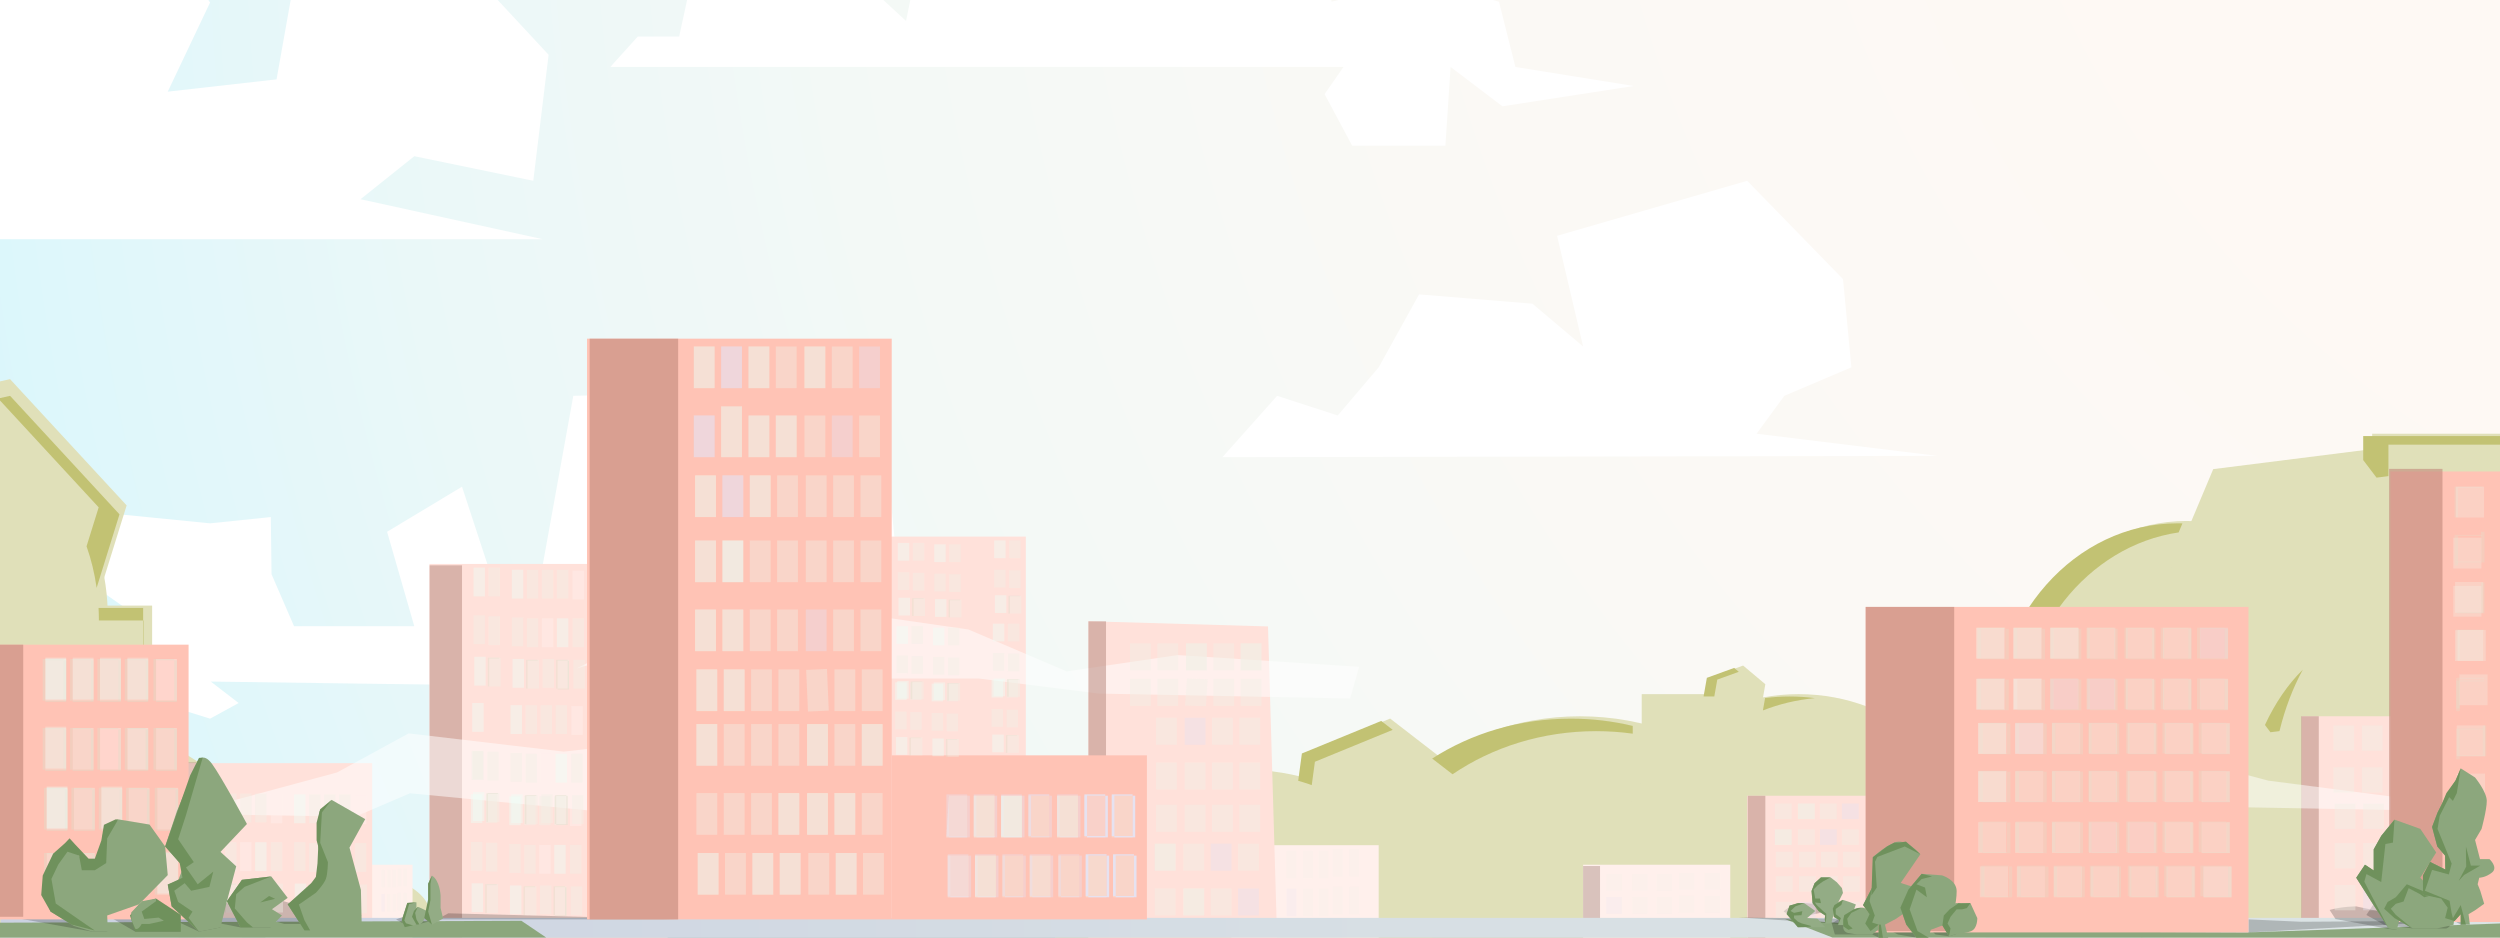 <?xml version="1.0" encoding="UTF-8"?>
<svg id="Layer_1" data-name="Layer 1" xmlns="http://www.w3.org/2000/svg" xmlns:xlink="http://www.w3.org/1999/xlink" viewBox="0 0 1920 720">
  <rect x="0" y="0" width="1920" height="720" fill="#333333" stroke="none"/>
  <defs>
    <style>
      .cls-1, .cls-2, .cls-3, .cls-4, .cls-5, .cls-6, .cls-7 {
        opacity: .4;
      }

      .cls-1, .cls-8 {
        fill: #f0e7e6;
      }

      .cls-9, .cls-10 {
        fill: #fff;
      }

      .cls-2 {
        fill: #fff0ed;
      }

      .cls-11, .cls-12, .cls-13 {
        opacity: .2;
      }

      .cls-11, .cls-14, .cls-6, .cls-15 {
        fill: #f0f0e6;
      }

      .cls-16 {
        fill: url(#linear-gradient);
      }

      .cls-3, .cls-17 {
        fill: #ecfff9;
      }

      .cls-8, .cls-17, .cls-18, .cls-15, .cls-19 {
        opacity: .3;
      }

      .cls-20 {
        fill: #e0e0b9;
      }

      .cls-4, .cls-19 {
        fill: #e0e0cc;
      }

      .cls-21 {
        fill: #ffe1da;
      }

      .cls-10, .cls-14 {
        opacity: .5;
      }

      .cls-5, .cls-22 {
        fill: #bf958b;
      }

      .cls-23 {
        fill: #6f915c;
      }

      .cls-24 {
        fill: #93ac85;
      }

      .cls-25, .cls-13, .cls-7, .cls-18 {
        fill: #e6e2f0;
      }

      .cls-26 {
        fill: url(#radial-gradient);
      }

      .cls-27 {
        fill: #8ca77d;
      }

      .cls-28 {
        fill: #c2c273;
      }

      .cls-29 {
        fill: #fff0ec;
      }

      .cls-30 {
        fill: #bf877a;
      }

      .cls-30, .cls-31, .cls-22 {
        opacity: .6;
      }

      .cls-32 {
        fill: #ffc3b5;
      }

      .cls-31 {
        fill: #bfa39d;
      }
    </style>
    <radialGradient id="radial-gradient" cx="1755.83" cy="92.09" fx="2558.07" fy="-527.53" r="2575.18" gradientTransform="matrix(1, 0, 0, 1, 0, 0)" gradientUnits="userSpaceOnUse">
      <stop offset="0" stop-color="#fff4e9"/>
      <stop offset=".3" stop-color="#fcf3e9"/>
      <stop offset=".45" stop-color="#f5f3eb"/>
      <stop offset=".57" stop-color="#e7f2ed"/>
      <stop offset=".67" stop-color="#d5f0f1"/>
      <stop offset=".75" stop-color="#bdeef6"/>
      <stop offset=".83" stop-color="#9febfc"/>
      <stop offset=".86" stop-color="#94ebff"/>
    </radialGradient>
    <linearGradient id="linear-gradient" x1=".5" y1="1098.06" x2="2108.67" y2="1098.06" gradientTransform="matrix(1, 0, 0, 1, 0, 0)" gradientUnits="userSpaceOnUse">
      <stop offset="0" stop-color="#cbd2e2"/>
      <stop offset=".51" stop-color="#d7dfe4"/>
      <stop offset=".99" stop-color="#dde5e5"/>
    </linearGradient>
  </defs>
  <rect class="cls-26" x="-78.17" y="-54.9" width="2037" height="1194"/>
  <rect class="cls-10" x="-78.17" y="-66.9" width="2037" height="1194"/>
  <ellipse class="cls-20" cx="955.33" cy="708.6" rx="145.5" ry="117.5"/>
  <ellipse class="cls-20" cx="1213.33" cy="711.1" rx="181.5" ry="161"/>
  <path class="cls-9" d="M938.83,351.1l548.95-1-138.73-17,21.32-29.1,51.5-21.9-6.44-67.73-73.6-75.53-146,42.26,20,85-38.9-32.85-87.1-7.15-31,56-31.46,37-46.54-15.1-42,47.1Z"/>
  <polygon class="cls-9" points="-89.17 183.68 416.7 183.68 276.88 153 318.18 119.96 409.56 138.84 421.33 42.07 342.37 -42.9 225.83 -14.58 212.39 60.95 128.83 70.39 161.33 1.95 120.83 -57.9 17.83 -73.58 -45.17 -.9 -48.17 89.1 -26.5 164.8 -89.17 183.68"/>
  <path class="cls-9" d="M161.88,523.44l486.94,6.65-65-46,43-53,62.69,8.4-13.69-141.4-235.52,5.9-24.16,133.56-40.96-1.65-20.36-62.12-57.54,34.62,20.89,72.51h-92.35l-17.28-39.9-.55-43.91-46.67,4.82-69.55-6.9-17.56,56.46,35.73,25.06-33.12,28.57c8,16,37,32,37,32l47.51,14.82,21.96-12.01-21.41-16.46Z"/>
  <ellipse class="cls-20" cx="1679.33" cy="560.6" rx="142.5" ry="160.5"/>
  <ellipse class="cls-20" cx="1855.33" cy="616.6" rx="104.5" ry="161.5"/>
  <ellipse class="cls-20" cx="1381.33" cy="655.6" rx="135.5" ry="122.5"/>
  <ellipse class="cls-20" cx="237.33" cy="701.1" rx="92.5" ry="37"/>
  <ellipse class="cls-20" cx="-4.86" cy="603.6" rx="84.31" ry="159.5"/>
  <ellipse class="cls-20" cx="-3.17" cy="474.6" rx="86" ry="124.5"/>
  <ellipse class="cls-20" cx="24.83" cy="668.1" rx="179" ry="118"/>
  <polygon class="cls-20" points="58.05 514.18 -70.7 543.25 -160.25 446.27 -121.04 320.24 7.71 291.17 97.26 388.14 58.05 514.18"/>
  <polygon class="cls-20" points="1110.92 657.36 1050.01 682.34 997.91 642.08 1006.73 576.84 1067.64 551.86 1119.74 592.12 1110.92 657.36"/>
  <polygon class="cls-20" points="1351.9 547.44 1330.94 555.05 1313.87 540.71 1317.75 518.76 1338.71 511.14 1355.78 525.49 1351.9 547.44"/>
  <polygon class="cls-20" points="1842.88 548.92 1725.42 563.73 1653.86 469.41 1699.77 360.28 1817.23 345.47 1888.79 439.79 1842.88 548.92"/>
  <polygon class="cls-20" points="1834.47 753.35 1742.84 763.55 1688.2 689.3 1725.18 604.85 1816.81 594.65 1871.45 668.9 1834.47 753.35"/>
  <rect class="cls-20" x="17.83" y="465.1" width="99" height="100"/>
  <rect class="cls-20" x="1260.83" y="533.1" width="68" height="78"/>
  <rect class="cls-20" x="1821.83" y="333.1" width="162" height="162"/>
  <g>
    <path class="cls-28" d="M1225.81,561.53c9.57,0,18.97,.66,28.14,1.93v-5.96c-15.14-3.63-31.06-5.58-47.5-5.58-39.81,0-76.62,11.38-106.54,30.65l15.64,12.08c30.57-20.77,68.79-33.12,110.26-33.12Z"/>
    <path class="cls-28" d="M1549.31,568.03c0-81.54,53.98-148.87,123.89-159.14l2.91-6.93c-1.22-.03-2.44-.05-3.67-.05-78.7,0-142.5,71.86-142.5,160.5,0,78.68,50.27,144.13,116.6,157.85-56.51-21.31-97.24-81.41-97.24-152.23Z"/>
    <path class="cls-28" d="M1892.41,528.11c22.36,29.62,36.54,73.59,36.54,122.67,0,39.67-9.26,76-24.62,104.11,29.22-28.63,48.62-79.06,48.62-136.49,0-44.95-11.89-85.6-31.06-114.88h-19.14l-10.34,24.58Z"/>
    <path class="cls-28" d="M1393.88,536.17c-6.35-.82-12.83-1.26-19.43-1.26s-12.69,.41-18.86,1.19l-1.68,9.52c12.46-4.89,25.9-8.15,39.97-9.45Z"/>
    <path class="cls-28" d="M105.69,576.53c50.06,18.5,85.26,52.39,90.83,91.95,.13-.02,.26-.04,.4-.06-.8-42.27-35.29-79.18-86.61-99.6v7.71h-4.62Z"/>
    <path class="cls-28" d="M1009.85,585.03l59.76-24.51-8.85-6.84-60.91,24.98-2.84,20.97c3.53,1.01,7.01,2.13,10.41,3.35l2.43-17.95Z"/>
    <polygon class="cls-28" points="1318.87 521.94 1335.38 515.95 1331.83 512.96 1310.87 520.57 1308.34 534.91 1316.58 534.91 1318.87 521.94"/>
    <path class="cls-28" d="M75.94,476.53h34v-9.62h-34.25c.16,3.14,.25,6.3,.25,9.5,0,.04,0,.08,0,.12Z"/>
    <polygon class="cls-28" points="1834.31 365.67 1834.31 341.53 1976.94 341.53 1976.94 334.91 1814.94 334.91 1814.94 353.34 1825.18 366.83 1834.31 365.67"/>
    <path class="cls-28" d="M66.47,419.56c3.53,9.94,6.16,20.65,7.74,31.91l17.56-56.46L7.74,304l-9.14,2.06,77.18,83.58-9.31,29.92Z"/>
    <path class="cls-28" d="M1768.57,514.3c-11.38,11.15-21.27,25.6-29.1,42.48l4.24,5.59,6.92-.87c4.23-17.35,10.34-33.28,17.94-47.2Z"/>
    <path class="cls-28" d="M105.32,566.91c1.68,.62,3.34,1.25,4.98,1.91v-92.29h-.36v90.38h-4.62Z"/>
    <path class="cls-28" d="M1996.31,341.53h-19.36v155.38h-59.66c1.58,2.14,3.11,4.34,4.6,6.62h74.42v-162Z"/>
    <path class="cls-28" d="M1905.53,496.91h11.75c-2.48-3.36-5.06-6.54-7.74-9.53l-4.01,9.53Z"/>
  </g>
  <rect class="cls-29" x="1215.83" y="664.1" width="113" height="114"/>
  <rect class="cls-29" x="945.83" y="649.1" width="113" height="114"/>
  <rect class="cls-31" x="1215.83" y="665.1" width="13" height="41"/>
  <rect class="cls-29" x="203.83" y="664.1" width="113" height="114"/>
  <rect class="cls-21" x="329.83" y="433.1" width="183" height="305"/>
  <rect class="cls-21" x="604.83" y="412.1" width="183" height="305"/>
  <rect class="cls-21" x="102.83" y="586.1" width="183" height="131"/>
  <rect class="cls-21" x="1341.83" y="611.1" width="183" height="127"/>
  <path class="cls-21" d="M980.83,721.1h-145v-244c46,1.33,92,2.67,138,4,2.33,80,4.67,160,7,240Z"/>
  <rect class="cls-21" x="1767.83" y="550.1" width="183" height="183"/>
  <rect class="cls-22" x="1342.28" y="611.2" width="13.52" height="157.82"/>
  <rect class="cls-22" x="329.91" y="434.18" width="24.91" height="286.92"/>
  <rect class="cls-5" x="137.06" y="585.18" width="13.52" height="157.82"/>
  <rect class="cls-22" x="1767.31" y="550.1" width="13.52" height="157.82"/>
  <rect class="cls-16" x=".5" y="704.94" width="2108.16" height="786.24"/>
  <path class="cls-10" d="M442.83,513.37l56.69-16.22,20.86,19.99c66.44-4.04,130.44,3.99,130.44,3.99h101l91.94,11.54,193.18,3.82,6.88-24.4-139.34-9-85.29,12.53-75.37-32.15-72-10.39-40,30-66.54-2.57-45.45-25.92-77.01,38.77Z"/>
  <polygon class="cls-10" points="140.83 625.1 272.83 627.24 314.83 609.24 572.83 633.99 505.83 614.05 476.83 572.24 432.99 577.24 313.83 563.24 258.83 593.24 140.83 625.1"/>
  <polygon class="cls-10" points="1558.58 613.91 1470.18 615.5 1929.29 623.71 1742.16 599.54 1653.4 575.91 1552.87 599.57 1558.58 613.91"/>
  <polygon class="cls-27" points="-26.5 864.09 -31.5 801.21 512.83 783.1 400.43 707.17 -35.67 708.75 -26.5 864.09"/>
  <polygon class="cls-27" points="1959.83 756.85 1956.79 707.92 1726.83 716.1 1500.83 715.1 1370.95 705.91 1417.83 724.1 1542.22 735.3 1646.78 731.24 1931.34 727.4 1959.83 756.85"/>
  <polygon class="cls-12" points="82.83 715.49 70.83 715.49 -5.65 701.8 -7.3 693.1 1.83 692.16 25.83 690.1 82.83 715.49"/>
  <polygon class="cls-12" points="103.83 715.49 82.33 703.1 72.83 696.45 91.83 694.1 118.31 698.1 130.67 704.79 138.86 715.49 103.83 715.49"/>
  <polygon class="cls-12" points="152.83 715.49 134.83 707.1 108.83 700.1 109.16 692.1 136.83 692.68 162.48 702.6 169.33 712.26 152.83 715.49"/>
  <polygon class="cls-12" points="233.83 709.56 218.24 709.56 201.17 704.79 190.19 696.91 211.31 690.29 234.37 696.86 245.9 701.8 273.35 699.92 277.75 703.1 264.2 703.79 233.83 709.56"/>
  <polyline class="cls-12" points="312.53 702.87 304.19 706.16 311.18 710.03 320.42 710.03 335.73 706.1 329.83 701.1"/>
  <path class="cls-12" d="M1402.72,700.1l-24.04,5-8.86-5c4-5,16.8-6.51,16.8-6.51l40.24,3.84-24.14,2.66Z"/>
  <polygon class="cls-12" points="1437.83 717.68 1409.16 717.68 1406.85 709.26 1416.4 702.85 1426.86 705.1 1442.83 710.1 1450.18 720.1 1442.83 720.1 1437.83 717.68"/>
  <path class="cls-12" d="M1471.83,720.1l-14.24-2.42-14.76-7.58,3.28-6,22.13-1.25,14.59,11.25c-2,6-11,6-11,6Z"/>
  <polygon class="cls-12" points="1496.83 719.1 1486.5 717.68 1482.83 714.1 1495.72 709.26 1502.72 717.18 1496.83 719.1"/>
  <path class="cls-12" d="M1840.79,714.1l-6.29-.69-40.82-7.57-4.54-7c9.65-2.76,20.44-2.73,20.44-2.73l23.34,4.94,7.38,10.52,.49,2.54Z"/>
  <path class="cls-12" d="M1852.83,713.06l-21.82-2.8-13.66-7.56,5.71-8.61,22.86-1.73,23.91,8.73s4.8,1.26,9.9,5.63-1,6.35-1,6.35l-25.9-.02Z"/>
  <path class="cls-12" d="M1889.83,710.1l-4.77-2.71h-22.73l-7.01-6.3,10.51-3.71,17,3.73,7,1c7,8,0,8,0,8Z"/>
  <polygon class="cls-12" points="1500.83 715.1 1334.83 704.59 1447.82 706.08 1500.83 715.1"/>
  <polygon class="cls-12" points="1888.83 707.1 1726.83 716.1 1726.83 706.08 1767.31 707.92 1888.83 707.1"/>
  <polygon class="cls-12" points="520.83 706.1 335.73 706.1 344.31 701.41 520.83 706.1"/>
  <rect class="cls-32" x="450.83" y="260.1" width="234" height="446"/>
  <rect class="cls-32" x="1432.83" y="466.1" width="294" height="250"/>
  <rect class="cls-22" x="835.91" y="477.18" width="13.52" height="157.82"/>
  <rect class="cls-32" x="1835.83" y="362.1" width="234" height="346"/>
  <rect class="cls-32" x="-89.17" y="495.1" width="234" height="211"/>
  <rect class="cls-32" x="684.83" y="580.1" width="196" height="126"/>
  <rect class="cls-30" x="452.83" y="260.1" width="68" height="446"/>
  <rect class="cls-30" x="-89.17" y="495.1" width="107" height="209"/>
  <rect class="cls-30" x="1432.83" y="466.1" width="68" height="249"/>
  <rect class="cls-30" x="1834.83" y="360.1" width="41" height="346"/>
  <rect class="cls-6" x="532.83" y="266.1" width="16" height="32"/>
  <rect class="cls-7" x="553.83" y="266.1" width="16" height="32"/>
  <rect class="cls-6" x="574.83" y="266.1" width="16" height="32"/>
  <rect class="cls-6" x="595.83" y="266.1" width="16" height="32"/>
  <rect class="cls-6" x="617.83" y="266.1" width="16" height="32"/>
  <rect class="cls-6" x="638.83" y="266.1" width="16" height="32"/>
  <rect class="cls-7" x="659.83" y="266.1" width="16" height="32"/>
  <rect class="cls-7" x="532.83" y="319.1" width="16" height="32"/>
  <rect class="cls-6" x="553.83" y="312.1" width="16" height="39"/>
  <rect class="cls-6" x="574.83" y="319.1" width="16" height="32"/>
  <rect class="cls-6" x="595.83" y="319.1" width="16" height="32"/>
  <rect class="cls-6" x="617.83" y="319.1" width="16" height="32"/>
  <rect class="cls-7" x="638.83" y="319.1" width="16" height="32"/>
  <rect class="cls-6" x="659.83" y="319.1" width="16" height="32"/>
  <rect class="cls-6" x="533.83" y="365.1" width="16" height="32"/>
  <rect class="cls-7" x="554.83" y="365.1" width="16" height="32"/>
  <rect class="cls-6" x="575.83" y="365.1" width="16" height="32"/>
  <rect class="cls-6" x="596.83" y="365.1" width="16" height="32"/>
  <rect class="cls-6" x="618.83" y="365.1" width="16" height="32"/>
  <rect class="cls-6" x="639.83" y="365.1" width="16" height="32"/>
  <rect class="cls-6" x="660.83" y="365.1" width="16" height="32"/>
  <rect class="cls-6" x="533.83" y="415.1" width="16" height="32"/>
  <rect class="cls-3" x="554.83" y="415.1" width="16" height="32"/>
  <rect class="cls-6" x="575.83" y="415.1" width="16" height="32"/>
  <rect class="cls-6" x="596.83" y="415.1" width="16" height="32"/>
  <rect class="cls-6" x="618.83" y="415.1" width="16" height="32"/>
  <rect class="cls-6" x="639.83" y="415.1" width="16" height="32"/>
  <rect class="cls-6" x="660.83" y="415.1" width="16" height="32"/>
  <rect class="cls-6" x="533.83" y="468.1" width="16" height="32"/>
  <rect class="cls-6" x="554.83" y="468.1" width="16" height="32"/>
  <rect class="cls-6" x="575.83" y="468.1" width="16" height="32"/>
  <rect class="cls-6" x="596.83" y="468.1" width="16" height="32"/>
  <rect class="cls-7" x="618.83" y="468.1" width="16" height="32"/>
  <rect class="cls-6" x="639.83" y="468.1" width="16" height="32"/>
  <rect class="cls-6" x="660.83" y="468.1" width="16" height="32"/>
  <rect class="cls-6" x="534.83" y="514.1" width="16" height="32"/>
  <rect class="cls-6" x="555.83" y="514.1" width="16" height="32"/>
  <rect class="cls-6" x="576.83" y="514.1" width="16" height="32"/>
  <rect class="cls-6" x="597.83" y="514.1" width="16" height="32"/>
  <rect class="cls-6" x="619.83" y="514.1" width="16" height="32" transform="translate(-22.54 27.91) rotate(-2.5)"/>
  <rect class="cls-6" x="640.83" y="514.1" width="16" height="32"/>
  <rect class="cls-6" x="661.83" y="514.1" width="16" height="32"/>
  <rect class="cls-6" x="534.83" y="556.1" width="16" height="32"/>
  <rect class="cls-6" x="555.83" y="556.1" width="16" height="32"/>
  <rect class="cls-6" x="576.83" y="556.1" width="16" height="32"/>
  <rect class="cls-6" x="597.83" y="556.1" width="16" height="32"/>
  <rect class="cls-6" x="619.83" y="556.1" width="16" height="32"/>
  <rect class="cls-6" x="640.83" y="556.1" width="16" height="32"/>
  <rect class="cls-6" x="661.83" y="556.1" width="16" height="32"/>
  <rect class="cls-6" x="534.83" y="609.1" width="16" height="32"/>
  <rect class="cls-6" x="555.83" y="609.1" width="16" height="32"/>
  <rect class="cls-6" x="576.83" y="609.1" width="16" height="32"/>
  <rect class="cls-6" x="597.83" y="609.1" width="16" height="32"/>
  <rect class="cls-6" x="619.83" y="609.1" width="16" height="32"/>
  <rect class="cls-6" x="640.83" y="609.1" width="16" height="32"/>
  <rect class="cls-6" x="661.83" y="609.1" width="16" height="32"/>
  <rect class="cls-6" x="535.83" y="655.1" width="16" height="32"/>
  <rect class="cls-6" x="556.83" y="655.1" width="16" height="32"/>
  <rect class="cls-6" x="577.83" y="655.1" width="16" height="32"/>
  <rect class="cls-6" x="598.83" y="655.1" width="16" height="32"/>
  <rect class="cls-6" x="620.83" y="655.1" width="16" height="32"/>
  <rect class="cls-6" x="641.83" y="655.1" width="16" height="32"/>
  <rect class="cls-6" x="662.83" y="655.1" width="16" height="32"/>
  <path class="cls-1" d="M742.83,643.1h-16c.67-10.67,1.33-21.33,2-32h14v32Z"/>
  <rect class="cls-6" x="747.83" y="611.1" width="16" height="32"/>
  <rect class="cls-3" x="768.83" y="611.1" width="16" height="32"/>
  <rect class="cls-6" x="789.83" y="611.1" width="16" height="32"/>
  <rect class="cls-6" x="811.83" y="611.1" width="16" height="32"/>
  <rect class="cls-1" x="832.83" y="611.1" width="16" height="32"/>
  <rect class="cls-6" x="853.83" y="611.1" width="16" height="32"/>
  <rect class="cls-1" x="727.83" y="657.1" width="16" height="32"/>
  <rect class="cls-6" x="748.83" y="657.1" width="16" height="32"/>
  <rect class="cls-6" x="769.83" y="657.1" width="16" height="32"/>
  <rect class="cls-3" x="790.83" y="657.1" width="16" height="32"/>
  <rect class="cls-6" x="812.83" y="657.1" width="16" height="32"/>
  <rect class="cls-14" x="833.83" y="657.1" width="16" height="32"/>
  <rect class="cls-6" x="854.83" y="657.1" width="16" height="32"/>
  <polygon class="cls-7" points="728.83 642.1 728.83 643.1 744.83 643.1 744.83 611.1 742.83 611.1 742.83 642.1 728.83 642.1"/>
  <polygon class="cls-7" points="749.83 642.1 749.83 643.1 765.83 643.1 765.83 611.1 763.83 611.1 763.83 642.1 749.83 642.1"/>
  <polygon class="cls-7" points="770.83 642.1 770.83 643.1 786.83 643.1 786.83 611.1 784.83 611.1 784.83 642.1 770.83 642.1"/>
  <polygon class="cls-7" points="791.83 642.1 791.83 643.1 807.83 643.1 807.83 611.1 805.83 611.1 805.83 642.1 791.83 642.1"/>
  <polygon class="cls-7" points="813.83 642.1 813.83 643.1 829.83 643.1 829.83 611.1 827.83 611.1 827.83 642.1 813.83 642.1"/>
  <polygon class="cls-25" points="834.83 642.1 834.83 643.1 850.83 643.1 850.83 611.1 848.83 611.1 848.83 642.1 834.83 642.1"/>
  <polygon class="cls-25" points="855.83 642.1 855.83 643.1 871.83 643.1 871.83 611.1 869.83 611.1 869.83 642.1 855.83 642.1"/>
  <polygon class="cls-7" points="743.83 688.1 729.83 688.1 729.83 689.1 745.83 689.1 745.83 657.1 743.83 657.1 743.83 688.1"/>
  <polygon class="cls-7" points="764.83 688.1 750.83 688.1 750.83 689.1 766.83 689.1 766.83 657.1 764.83 657.1 764.83 688.1"/>
  <polygon class="cls-7" points="785.83 688.1 771.83 688.1 771.83 689.1 787.83 689.1 787.83 657.1 785.83 657.1 785.83 688.1"/>
  <polygon class="cls-7" points="806.83 688.1 792.83 688.1 792.83 689.1 808.83 689.1 808.83 657.1 806.83 657.1 806.83 688.1"/>
  <polygon class="cls-7" points="828.83 688.1 814.83 688.1 814.83 689.1 830.83 689.1 830.83 657.1 828.83 657.1 828.83 688.1"/>
  <polygon class="cls-25" points="849.83 688.1 835.83 688.1 835.83 689.1 851.83 689.1 851.83 657.1 849.83 657.1 849.83 688.1"/>
  <polygon class="cls-25" points="870.83 657.1 870.83 688.1 856.83 688.1 856.83 689.1 872.83 689.1 872.83 657.1 870.83 657.1"/>
  <polygon class="cls-7" points="728.83 611.1 742.83 611.1 742.83 610.1 726.83 610.1 726.83 642.1 728.83 642.1 728.83 611.1"/>
  <polygon class="cls-7" points="749.83 611.1 763.83 611.1 763.83 610.1 747.83 610.1 747.83 642.1 749.83 642.1 749.83 611.1"/>
  <polygon class="cls-7" points="770.83 611.1 784.83 611.1 784.83 610.1 768.83 610.1 768.83 642.1 770.83 642.1 770.83 611.1"/>
  <polygon class="cls-7" points="791.83 611.1 805.83 611.1 805.83 610.1 789.83 610.1 789.83 642.1 791.83 642.1 791.83 611.1"/>
  <polygon class="cls-7" points="813.83 611.1 827.83 611.1 827.83 610.1 811.83 610.1 811.83 642.1 813.83 642.1 813.83 611.1"/>
  <polygon class="cls-25" points="834.83 611.1 848.83 611.1 848.83 610.1 832.83 610.1 832.83 642.1 834.83 642.1 834.83 611.1"/>
  <polygon class="cls-25" points="855.83 611.1 869.83 611.1 869.83 610.1 853.83 610.1 853.83 642.1 855.83 642.1 855.83 611.1"/>
  <polygon class="cls-7" points="743.83 657.1 743.83 656.1 727.83 656.1 727.83 688.1 729.83 688.1 729.83 657.1 743.83 657.1"/>
  <polygon class="cls-7" points="764.83 657.1 764.83 656.1 748.83 656.1 748.83 688.1 750.83 688.1 750.83 657.1 764.83 657.1"/>
  <polygon class="cls-7" points="785.83 657.1 785.83 656.1 769.83 656.1 769.83 688.1 771.83 688.1 771.83 657.1 785.83 657.1"/>
  <polygon class="cls-7" points="806.83 657.1 806.83 656.1 790.83 656.1 790.83 688.1 792.83 688.1 792.83 657.1 806.83 657.1"/>
  <polygon class="cls-7" points="828.83 657.1 828.83 656.1 812.83 656.1 812.83 688.1 814.83 688.1 814.83 657.1 828.83 657.1"/>
  <polygon class="cls-25" points="849.83 657.1 849.83 656.1 833.83 656.1 833.83 688.1 835.83 688.1 835.83 657.1 849.83 657.1"/>
  <polygon class="cls-25" points="870.83 657.1 870.83 656.1 854.83 656.1 854.83 688.1 856.83 688.1 856.83 657.1 870.83 657.1"/>
  <rect class="cls-3" x="34.83" y="506.1" width="16" height="32"/>
  <rect class="cls-6" x="55.83" y="506.1" width="16" height="32"/>
  <rect class="cls-6" x="76.83" y="506.1" width="16" height="32"/>
  <rect class="cls-6" x="97.83" y="506.1" width="16" height="32"/>
  <rect class="cls-2" x="119.83" y="506.1" width="16" height="32"/>
  <rect class="cls-6" x="34.83" y="559.1" width="16" height="32"/>
  <rect class="cls-6" x="55.83" y="559.1" width="16" height="32"/>
  <rect class="cls-2" x="76.83" y="559.1" width="16" height="32"/>
  <rect class="cls-3" x="97.83" y="559.1" width="16" height="32"/>
  <rect class="cls-6" x="119.83" y="559.1" width="16" height="32"/>
  <rect class="cls-3" x="35.83" y="605.1" width="16" height="32"/>
  <rect class="cls-6" x="56.83" y="605.1" width="16" height="32"/>
  <rect class="cls-6" x="77.83" y="605.1" width="16" height="32"/>
  <rect class="cls-6" x="98.83" y="605.1" width="16" height="32"/>
  <rect class="cls-6" x="120.83" y="605.1" width="16" height="32"/>
  <rect class="cls-6" x="35.83" y="655.1" width="16" height="32"/>
  <rect class="cls-6" x="56.83" y="655.1" width="16" height="32"/>
  <rect class="cls-2" x="77.83" y="655.1" width="16" height="32"/>
  <rect class="cls-6" x="98.83" y="655.1" width="16" height="32"/>
  <rect class="cls-6" x="120.83" y="655.1" width="16" height="32"/>
  <polygon class="cls-4" points="34.83 538.1 34.83 539.1 50.83 539.1 50.83 507.1 48.83 507.1 48.83 538.1 34.83 538.1"/>
  <polygon class="cls-4" points="55.83 538.1 55.83 539.1 71.83 539.1 71.83 507.1 69.83 507.1 69.83 538.1 55.83 538.1"/>
  <polygon class="cls-4" points="76.83 538.1 76.83 539.1 92.83 539.1 92.83 507.1 90.83 507.1 90.83 538.1 76.83 538.1"/>
  <polygon class="cls-4" points="97.83 538.1 97.83 539.1 113.83 539.1 113.83 507.1 111.83 507.1 111.83 538.1 97.83 538.1"/>
  <polygon class="cls-4" points="119.83 538.1 119.83 539.1 135.83 539.1 135.83 507.1 133.83 507.1 133.83 538.1 119.83 538.1"/>
  <polygon class="cls-4" points="34.83 591.1 34.83 592.1 50.83 592.1 50.83 560.1 48.83 560.1 48.83 591.1 34.83 591.1"/>
  <polygon class="cls-4" points="55.83 591.1 55.83 592.1 71.83 592.1 71.83 560.1 69.83 560.1 69.83 591.1 55.83 591.1"/>
  <polygon class="cls-4" points="76.83 591.1 76.83 592.1 92.83 592.1 92.83 560.1 90.83 560.1 90.83 591.1 76.83 591.1"/>
  <polygon class="cls-4" points="97.83 591.1 97.83 592.1 113.83 592.1 113.83 560.1 111.83 560.1 111.83 591.1 97.83 591.1"/>
  <polygon class="cls-4" points="119.83 591.1 119.83 592.1 135.83 592.1 135.83 560.1 133.83 560.1 133.83 591.1 119.83 591.1"/>
  <polygon class="cls-4" points="49.83 637.1 35.83 637.1 35.83 638.1 51.83 638.1 51.83 606.1 49.83 606.1 49.83 637.1"/>
  <polygon class="cls-4" points="70.83 637.1 56.83 637.1 56.83 638.1 72.83 638.1 72.83 606.1 70.83 606.1 70.83 637.1"/>
  <polygon class="cls-4" points="91.83 637.1 77.83 637.1 77.83 638.1 93.83 638.1 93.83 606.1 91.83 606.1 91.83 637.1"/>
  <polygon class="cls-4" points="112.83 637.1 98.83 637.1 98.83 638.1 114.83 638.1 114.83 606.1 112.83 606.1 112.83 637.1"/>
  <polygon class="cls-4" points="134.83 637.1 120.83 637.1 120.83 638.1 136.83 638.1 136.83 606.1 134.83 606.1 134.83 637.1"/>
  <polygon class="cls-4" points="51.83 688.1 51.83 656.1 49.83 656.1 49.83 687.1 35.83 687.1 35.83 688.1 51.83 688.1"/>
  <polygon class="cls-4" points="72.83 688.1 72.83 656.1 70.83 656.1 70.83 687.1 56.83 687.1 56.83 688.1 72.83 688.1"/>
  <polygon class="cls-4" points="93.83 688.1 93.83 656.1 91.83 656.1 91.83 687.1 77.83 687.1 77.83 688.1 93.83 688.1"/>
  <polygon class="cls-4" points="114.83 688.1 114.83 656.1 112.83 656.1 112.83 687.1 98.83 687.1 98.83 688.1 114.83 688.1"/>
  <polygon class="cls-4" points="34.83 507.1 48.83 507.1 48.83 506.1 32.83 506.1 32.83 538.1 34.83 538.1 34.83 507.1"/>
  <polygon class="cls-4" points="55.83 507.1 69.83 507.1 69.83 506.1 53.83 506.1 53.83 538.1 55.83 538.1 55.83 507.1"/>
  <polygon class="cls-4" points="76.83 507.1 90.83 507.1 90.83 506.1 74.83 506.1 74.83 538.1 76.83 538.1 76.83 507.1"/>
  <polygon class="cls-4" points="97.83 507.1 111.83 507.1 111.83 506.1 95.83 506.1 95.83 538.1 97.83 538.1 97.83 507.1"/>
  <polygon class="cls-4" points="119.83 507.1 133.83 507.1 133.83 506.1 117.83 506.1 117.83 538.1 119.83 538.1 119.83 507.1"/>
  <polygon class="cls-4" points="34.83 560.1 48.83 560.1 48.83 559.1 32.83 559.1 32.83 591.1 34.83 591.1 34.83 560.1"/>
  <polygon class="cls-4" points="55.83 560.1 69.83 560.1 69.83 559.1 53.83 559.1 53.83 591.1 55.83 591.1 55.83 560.1"/>
  <polygon class="cls-4" points="76.83 560.1 90.83 560.1 90.83 559.1 74.83 559.1 74.83 591.1 76.83 591.1 76.83 560.1"/>
  <polygon class="cls-4" points="97.83 560.1 111.83 560.1 111.83 559.1 95.83 559.1 95.83 591.1 97.83 591.1 97.83 560.1"/>
  <polygon class="cls-4" points="119.83 560.1 133.83 560.1 133.83 559.1 117.83 559.1 117.83 591.1 119.83 591.1 119.83 560.1"/>
  <polygon class="cls-4" points="49.83 606.1 49.83 605.1 33.83 605.1 33.83 637.1 35.83 637.1 35.83 606.1 49.83 606.1"/>
  <polygon class="cls-4" points="70.83 606.1 70.83 605.1 54.83 605.1 54.83 637.1 56.83 637.1 56.83 606.1 70.83 606.1"/>
  <polygon class="cls-4" points="91.83 606.1 91.83 605.1 75.83 605.1 75.83 637.1 77.83 637.1 77.83 606.1 91.83 606.1"/>
  <polygon class="cls-4" points="112.83 606.1 112.83 605.1 96.83 605.1 96.83 637.1 98.83 637.1 98.83 606.1 112.83 606.1"/>
  <polygon class="cls-4" points="134.83 606.1 134.83 605.1 118.83 605.1 118.83 637.1 120.83 637.1 120.83 606.1 134.83 606.1"/>
  <polygon class="cls-4" points="49.83 656.1 49.83 655.1 33.83 655.1 33.83 687.1 35.83 687.1 35.83 656.1 49.83 656.1"/>
  <polygon class="cls-4" points="70.83 656.1 70.83 655.1 54.83 655.1 54.83 687.1 56.83 687.1 56.83 656.1 70.83 656.1"/>
  <polygon class="cls-4" points="91.83 656.1 91.83 655.1 75.83 655.1 75.83 687.1 77.83 687.1 77.83 656.1 91.83 656.1"/>
  <polygon class="cls-4" points="112.83 656.1 112.83 655.1 96.83 655.1 96.83 687.1 98.83 687.1 98.83 656.1 112.83 656.1"/>
  <polygon class="cls-4" points="134.83 656.1 134.83 655.1 118.83 655.1 118.83 687.1 120.83 687.1 120.83 656.1 134.83 656.1"/>
  <rect class="cls-15" x="1517.83" y="482.1" width="21.63" height="23.66"/>
  <rect class="cls-15" x="1546.21" y="482.1" width="21.63" height="23.66"/>
  <rect class="cls-15" x="1574.6" y="482.1" width="21.63" height="23.66"/>
  <rect class="cls-15" x="1602.98" y="482.1" width="21.63" height="23.66"/>
  <rect class="cls-15" x="1632.72" y="482.1" width="21.63" height="23.66"/>
  <rect class="cls-15" x="1661.11" y="482.1" width="21.63" height="23.66"/>
  <rect class="cls-18" x="1689.49" y="482.1" width="21.63" height="23.66"/>
  <rect class="cls-15" x="1517.83" y="521.28" width="21.63" height="23.66"/>
  <rect class="cls-15" x="1546.21" y="521.28" width="21.63" height="23.66"/>
  <rect class="cls-18" x="1574.6" y="521.28" width="21.63" height="23.66"/>
  <rect class="cls-18" x="1602.98" y="521.28" width="21.63" height="23.66"/>
  <rect class="cls-15" x="1632.72" y="521.28" width="21.63" height="23.66"/>
  <rect class="cls-15" x="1661.11" y="521.28" width="21.63" height="23.66"/>
  <rect class="cls-15" x="1689.49" y="521.28" width="21.63" height="23.66"/>
  <rect class="cls-15" x="1519.18" y="555.29" width="21.63" height="23.66"/>
  <rect class="cls-8" x="1547.56" y="555.29" width="21.63" height="23.66"/>
  <rect class="cls-15" x="1575.95" y="555.29" width="21.63" height="23.66"/>
  <rect class="cls-15" x="1604.34" y="555.29" width="21.63" height="23.66"/>
  <rect class="cls-15" x="1634.07" y="555.29" width="21.63" height="23.66"/>
  <rect class="cls-15" x="1662.46" y="555.29" width="21.63" height="23.66"/>
  <rect class="cls-15" x="1690.85" y="555.29" width="21.63" height="23.66"/>
  <rect class="cls-15" x="1519.18" y="592.25" width="21.63" height="23.66"/>
  <rect class="cls-15" x="1547.56" y="592.25" width="21.63" height="23.66"/>
  <rect class="cls-15" x="1575.95" y="592.25" width="21.63" height="23.66"/>
  <rect class="cls-15" x="1604.34" y="592.25" width="21.63" height="23.66"/>
  <rect class="cls-15" x="1634.07" y="592.25" width="21.63" height="23.66"/>
  <rect class="cls-15" x="1662.46" y="592.25" width="21.63" height="23.66"/>
  <rect class="cls-15" x="1690.85" y="592.25" width="21.63" height="23.66"/>
  <rect class="cls-15" x="1519.18" y="631.44" width="21.63" height="23.66"/>
  <rect class="cls-15" x="1547.56" y="631.44" width="21.63" height="23.66"/>
  <rect class="cls-15" x="1575.95" y="631.44" width="21.63" height="23.66"/>
  <rect class="cls-8" x="1604.34" y="631.44" width="21.63" height="23.66"/>
  <rect class="cls-8" x="1634.07" y="631.44" width="21.63" height="23.66"/>
  <rect class="cls-15" x="1662.46" y="631.44" width="21.63" height="23.66"/>
  <rect class="cls-15" x="1690.85" y="631.44" width="21.63" height="23.66"/>
  <rect class="cls-15" x="1520.53" y="665.44" width="21.63" height="23.66"/>
  <rect class="cls-15" x="1548.91" y="665.44" width="21.63" height="23.66"/>
  <rect class="cls-15" x="1577.3" y="665.44" width="21.63" height="23.66"/>
  <rect class="cls-15" x="1605.69" y="665.44" width="21.63" height="23.66"/>
  <rect class="cls-15" x="1635.43" y="665.44" width="21.63" height="23.66"/>
  <rect class="cls-15" x="1663.81" y="665.44" width="21.63" height="23.66"/>
  <rect class="cls-17" x="1692.2" y="665.44" width="21.63" height="23.66"/>
  <polygon class="cls-19" points="1521.48 505.67 1521.48 506.41 1542.7 506.41 1542.7 482.84 1540.05 482.84 1540.05 505.67 1521.48 505.67"/>
  <polygon class="cls-19" points="1549.34 505.67 1549.34 506.41 1570.56 506.41 1570.56 482.84 1567.91 482.84 1567.91 505.67 1549.34 505.67"/>
  <polygon class="cls-19" points="1577.19 505.67 1577.19 506.41 1598.42 506.41 1598.42 482.84 1595.76 482.84 1595.76 505.67 1577.19 505.67"/>
  <polygon class="cls-19" points="1605.05 505.67 1605.05 506.41 1626.27 506.41 1626.27 482.84 1623.62 482.84 1623.62 505.67 1605.05 505.67"/>
  <polygon class="cls-19" points="1634.23 505.67 1634.23 506.41 1655.46 506.41 1655.46 482.84 1652.8 482.84 1652.8 505.67 1634.23 505.67"/>
  <polygon class="cls-19" points="1662.09 505.67 1662.09 506.41 1683.31 506.41 1683.31 482.84 1680.66 482.84 1680.66 505.67 1662.09 505.67"/>
  <polygon class="cls-19" points="1689.95 505.67 1689.95 506.41 1711.17 506.41 1711.17 482.84 1708.52 482.84 1708.52 505.67 1689.95 505.67"/>
  <polygon class="cls-19" points="1521.48 544.71 1521.48 545.45 1542.7 545.45 1542.7 521.88 1540.05 521.88 1540.05 544.71 1521.48 544.71"/>
  <polygon class="cls-19" points="1549.34 544.71 1549.34 545.45 1570.56 545.45 1570.56 521.88 1567.91 521.88 1567.91 544.71 1549.34 544.71"/>
  <polygon class="cls-19" points="1577.19 544.71 1577.19 545.45 1598.42 545.45 1598.42 521.88 1595.76 521.88 1595.76 544.71 1577.19 544.71"/>
  <polygon class="cls-19" points="1605.05 544.71 1605.05 545.45 1626.27 545.45 1626.27 521.88 1623.62 521.88 1623.62 544.71 1605.05 544.71"/>
  <polygon class="cls-19" points="1634.23 544.71 1634.23 545.45 1655.46 545.45 1655.46 521.88 1652.8 521.88 1652.8 544.71 1634.23 544.71"/>
  <polygon class="cls-19" points="1662.09 544.71 1662.09 545.45 1683.31 545.45 1683.31 521.88 1680.66 521.88 1680.66 544.71 1662.09 544.71"/>
  <polygon class="cls-19" points="1689.95 544.71 1689.95 545.45 1711.17 545.45 1711.17 521.88 1708.52 521.88 1708.52 544.71 1689.95 544.71"/>
  <polygon class="cls-19" points="1541.38 578.6 1522.8 578.6 1522.8 579.34 1544.03 579.34 1544.03 555.76 1541.38 555.76 1541.38 578.6"/>
  <polygon class="cls-19" points="1569.23 578.6 1550.66 578.6 1550.66 579.34 1571.89 579.34 1571.89 555.76 1569.23 555.76 1569.23 578.6"/>
  <polygon class="cls-19" points="1597.09 578.6 1578.52 578.6 1578.52 579.34 1599.74 579.34 1599.74 555.76 1597.09 555.76 1597.09 578.6"/>
  <polygon class="cls-19" points="1624.95 578.6 1606.38 578.6 1606.38 579.34 1627.6 579.34 1627.6 555.76 1624.95 555.76 1624.95 578.6"/>
  <polygon class="cls-19" points="1654.13 578.6 1635.56 578.6 1635.56 579.34 1656.78 579.34 1656.78 555.76 1654.13 555.76 1654.13 578.6"/>
  <polygon class="cls-19" points="1681.99 578.6 1663.42 578.6 1663.42 579.34 1684.64 579.34 1684.64 555.76 1681.99 555.76 1681.99 578.6"/>
  <polygon class="cls-19" points="1709.85 578.6 1691.27 578.6 1691.27 579.34 1712.5 579.34 1712.5 555.76 1709.85 555.76 1709.85 578.6"/>
  <polygon class="cls-19" points="1544.03 616.17 1544.03 592.6 1541.38 592.6 1541.38 615.43 1522.8 615.43 1522.8 616.17 1544.03 616.17"/>
  <polygon class="cls-19" points="1571.89 616.17 1571.89 592.6 1569.23 592.6 1569.23 615.43 1550.66 615.43 1550.66 616.17 1571.89 616.17"/>
  <polygon class="cls-19" points="1599.74 616.17 1599.74 592.6 1597.09 592.6 1597.09 615.43 1578.52 615.43 1578.52 616.17 1599.74 616.17"/>
  <polygon class="cls-19" points="1627.6 616.17 1627.6 592.6 1624.95 592.6 1624.95 615.43 1606.38 615.43 1606.38 616.17 1627.6 616.17"/>
  <polygon class="cls-19" points="1656.78 616.17 1656.78 592.6 1654.13 592.6 1654.13 615.43 1635.56 615.43 1635.56 616.17 1656.78 616.17"/>
  <polygon class="cls-19" points="1684.64 616.17 1684.64 592.6 1681.99 592.6 1681.99 615.43 1663.42 615.43 1663.42 616.17 1684.64 616.17"/>
  <polygon class="cls-19" points="1712.5 616.17 1712.5 592.6 1709.85 592.6 1709.85 615.43 1691.27 615.43 1691.27 616.17 1712.5 616.17"/>
  <polygon class="cls-19" points="1522.8 654.48 1522.8 655.21 1544.03 655.21 1544.03 631.64 1541.38 631.64 1541.38 654.48 1522.8 654.48"/>
  <polygon class="cls-19" points="1550.66 654.48 1550.66 655.21 1571.89 655.21 1571.89 631.64 1569.23 631.64 1569.23 654.48 1550.66 654.48"/>
  <polygon class="cls-19" points="1578.52 654.48 1578.52 655.21 1599.74 655.21 1599.74 631.64 1597.09 631.64 1597.09 654.48 1578.52 654.48"/>
  <polygon class="cls-19" points="1606.38 654.48 1606.38 655.21 1627.6 655.21 1627.6 631.64 1624.95 631.64 1624.95 654.48 1606.38 654.48"/>
  <polygon class="cls-19" points="1635.56 654.48 1635.56 655.21 1656.78 655.21 1656.78 631.64 1654.13 631.64 1654.13 654.48 1635.56 654.48"/>
  <polygon class="cls-19" points="1663.42 654.48 1663.42 655.21 1684.64 655.21 1684.64 631.64 1681.99 631.64 1681.99 654.48 1663.42 654.48"/>
  <polygon class="cls-19" points="1691.27 654.48 1691.27 655.21 1712.5 655.21 1712.5 631.64 1709.85 631.64 1709.85 654.48 1691.27 654.48"/>
  <polygon class="cls-19" points="1545.36 665.53 1542.7 665.53 1542.7 688.36 1524.13 688.36 1524.13 689.1 1545.36 689.1 1545.36 665.53"/>
  <polygon class="cls-19" points="1573.21 665.53 1570.56 665.53 1570.56 688.36 1551.99 688.36 1551.99 689.1 1573.21 689.1 1573.21 665.53"/>
  <polygon class="cls-19" points="1601.07 665.53 1598.42 665.53 1598.42 688.36 1579.85 688.36 1579.85 689.1 1601.07 689.1 1601.07 665.53"/>
  <polygon class="cls-19" points="1628.93 665.53 1626.27 665.53 1626.27 688.36 1607.7 688.36 1607.7 689.1 1628.93 689.1 1628.93 665.53"/>
  <polygon class="cls-19" points="1658.11 665.53 1655.46 665.53 1655.46 688.36 1636.89 688.36 1636.89 689.1 1658.11 689.1 1658.11 665.53"/>
  <polygon class="cls-19" points="1685.97 665.53 1683.31 665.53 1683.31 688.36 1664.74 688.36 1664.74 689.1 1685.97 689.1 1685.97 665.53"/>
  <polygon class="cls-19" points="1713.83 665.53 1711.17 665.53 1711.17 688.36 1692.6 688.36 1692.6 689.1 1713.83 689.1 1713.83 665.53"/>
  <polygon class="cls-19" points="1521.48 482.84 1540.05 482.84 1540.05 482.1 1518.83 482.1 1518.83 505.67 1521.48 505.67 1521.48 482.84"/>
  <polygon class="cls-19" points="1549.34 482.84 1567.91 482.84 1567.91 482.1 1546.68 482.1 1546.68 505.67 1549.34 505.67 1549.34 482.84"/>
  <polygon class="cls-19" points="1577.19 482.84 1595.76 482.84 1595.76 482.1 1574.54 482.1 1574.54 505.67 1577.19 505.67 1577.19 482.84"/>
  <polygon class="cls-19" points="1605.05 482.84 1623.62 482.84 1623.62 482.1 1602.4 482.1 1602.4 505.67 1605.05 505.67 1605.05 482.84"/>
  <polygon class="cls-19" points="1634.23 482.84 1652.8 482.84 1652.8 482.1 1631.58 482.1 1631.58 505.67 1634.23 505.67 1634.23 482.84"/>
  <polygon class="cls-19" points="1662.09 482.84 1680.66 482.84 1680.66 482.1 1659.44 482.1 1659.44 505.67 1662.09 505.67 1662.09 482.84"/>
  <polygon class="cls-19" points="1689.95 482.84 1708.52 482.84 1708.52 482.1 1687.29 482.1 1687.29 505.67 1689.95 505.67 1689.95 482.84"/>
  <polygon class="cls-19" points="1521.48 521.88 1540.05 521.88 1540.05 521.14 1518.83 521.14 1518.83 544.71 1521.48 544.71 1521.48 521.88"/>
  <polygon class="cls-8" points="1549.34 521.88 1567.91 521.88 1567.91 521.14 1546.68 521.14 1546.68 544.71 1549.34 544.71 1549.34 521.88"/>
  <polygon class="cls-19" points="1577.19 521.88 1595.76 521.88 1595.76 521.14 1574.54 521.14 1574.54 544.71 1577.19 544.71 1577.19 521.88"/>
  <polygon class="cls-19" points="1605.05 521.88 1623.62 521.88 1623.62 521.14 1602.4 521.14 1602.4 544.71 1605.05 544.71 1605.05 521.88"/>
  <polygon class="cls-19" points="1634.23 521.88 1652.8 521.88 1652.8 521.14 1631.58 521.14 1631.58 544.71 1634.23 544.71 1634.23 521.88"/>
  <polygon class="cls-19" points="1662.09 521.88 1680.66 521.88 1680.66 521.14 1659.44 521.14 1659.44 544.71 1662.09 544.71 1662.09 521.88"/>
  <polygon class="cls-19" points="1689.95 521.88 1708.52 521.88 1708.52 521.14 1687.29 521.14 1687.29 544.71 1689.95 544.71 1689.95 521.88"/>
  <polygon class="cls-19" points="1541.38 555.76 1541.38 555.03 1520.15 555.03 1520.15 578.6 1522.8 578.6 1522.8 555.76 1541.38 555.76"/>
  <polygon class="cls-19" points="1569.23 555.76 1569.23 555.03 1548.01 555.03 1548.01 578.6 1550.66 578.6 1550.66 555.76 1569.23 555.76"/>
  <polygon class="cls-19" points="1597.09 555.76 1597.09 555.03 1575.87 555.03 1575.87 578.6 1578.52 578.6 1578.52 555.76 1597.09 555.76"/>
  <polygon class="cls-19" points="1624.95 555.76 1624.95 555.03 1603.72 555.03 1603.72 578.6 1606.38 578.6 1606.38 555.76 1624.95 555.76"/>
  <polygon class="cls-19" points="1654.13 555.76 1654.13 555.03 1632.91 555.03 1632.91 578.6 1635.56 578.6 1635.56 555.76 1654.13 555.76"/>
  <polygon class="cls-19" points="1681.99 555.76 1681.99 555.03 1660.76 555.03 1660.76 578.6 1663.42 578.6 1663.42 555.76 1681.99 555.76"/>
  <polygon class="cls-19" points="1709.85 555.76 1709.85 555.03 1688.62 555.03 1688.62 578.6 1691.27 578.6 1691.27 555.76 1709.85 555.76"/>
  <polygon class="cls-19" points="1541.38 592.6 1541.38 591.86 1520.15 591.86 1520.15 615.43 1522.8 615.43 1522.8 592.6 1541.38 592.6"/>
  <polygon class="cls-19" points="1569.23 592.6 1569.23 591.86 1548.01 591.86 1548.01 615.43 1550.66 615.43 1550.66 592.6 1569.23 592.6"/>
  <polygon class="cls-19" points="1597.09 592.6 1597.09 591.86 1575.87 591.86 1575.87 615.43 1578.52 615.43 1578.52 592.6 1597.09 592.6"/>
  <polygon class="cls-19" points="1624.95 592.6 1624.95 591.86 1603.72 591.86 1603.72 615.43 1606.38 615.43 1606.38 592.6 1624.95 592.6"/>
  <polygon class="cls-19" points="1654.13 592.6 1654.13 591.86 1632.91 591.86 1632.91 615.43 1635.56 615.43 1635.56 592.6 1654.13 592.6"/>
  <polygon class="cls-19" points="1681.99 592.6 1681.99 591.86 1660.76 591.86 1660.76 615.43 1663.42 615.43 1663.42 592.6 1681.99 592.6"/>
  <polygon class="cls-19" points="1709.85 592.6 1709.85 591.86 1688.62 591.86 1688.62 615.43 1691.27 615.43 1691.27 592.6 1709.85 592.6"/>
  <polygon class="cls-19" points="1522.8 631.64 1541.38 631.64 1541.38 630.9 1520.15 630.9 1520.15 654.48 1522.8 654.48 1522.8 631.64"/>
  <polygon class="cls-19" points="1550.66 631.64 1569.23 631.64 1569.23 630.9 1548.01 630.9 1548.01 654.48 1550.66 654.48 1550.66 631.64"/>
  <polygon class="cls-19" points="1578.52 631.64 1597.09 631.64 1597.09 630.9 1575.87 630.9 1575.87 654.48 1578.52 654.48 1578.52 631.64"/>
  <polygon class="cls-19" points="1606.38 631.64 1624.95 631.64 1624.95 630.9 1603.72 630.9 1603.72 654.48 1606.38 654.48 1606.38 631.64"/>
  <polygon class="cls-19" points="1635.56 631.64 1654.13 631.64 1654.13 630.9 1632.91 630.9 1632.91 654.48 1635.56 654.48 1635.56 631.64"/>
  <polygon class="cls-19" points="1663.42 631.64 1681.99 631.64 1681.99 630.9 1660.76 630.9 1660.76 654.48 1663.42 654.48 1663.42 631.64"/>
  <polygon class="cls-19" points="1691.27 631.64 1709.85 631.64 1709.85 630.9 1688.62 630.9 1688.62 654.48 1691.27 654.48 1691.27 631.64"/>
  <polygon class="cls-19" points="1542.7 665.53 1542.7 664.79 1521.48 664.79 1521.48 688.36 1524.13 688.36 1524.13 665.53 1542.7 665.53"/>
  <polygon class="cls-19" points="1570.56 665.53 1570.56 664.79 1549.34 664.79 1549.34 688.36 1551.99 688.36 1551.99 665.53 1570.56 665.53"/>
  <polygon class="cls-19" points="1598.42 665.53 1598.42 664.79 1577.19 664.79 1577.19 688.36 1579.85 688.36 1579.85 665.53 1598.42 665.53"/>
  <polygon class="cls-19" points="1626.27 665.53 1626.27 664.79 1605.05 664.79 1605.05 688.36 1607.7 688.36 1607.7 665.53 1626.27 665.53"/>
  <polygon class="cls-19" points="1655.46 665.53 1655.46 664.79 1634.23 664.79 1634.23 688.36 1636.89 688.36 1636.89 665.53 1655.46 665.53"/>
  <polygon class="cls-19" points="1683.31 665.53 1683.31 664.79 1662.09 664.79 1662.09 688.36 1664.74 688.36 1664.74 665.53 1683.31 665.53"/>
  <polygon class="cls-19" points="1711.17 665.53 1711.17 664.79 1689.95 664.79 1689.95 688.36 1692.6 688.36 1692.6 665.53 1711.17 665.53"/>
  <rect class="cls-15" x="1884.11" y="412.96" width="21.63" height="23.66"/>
  <rect class="cls-15" x="1885.46" y="446.97" width="21.63" height="23.66"/>
  <rect class="cls-15" x="1886.81" y="557.12" width="21.63" height="23.66"/>
  <polygon class="cls-19" points="1887.76 374.52 1906.33 374.52 1906.33 373.78 1885.11 373.78 1885.11 397.35 1887.76 397.35 1887.76 374.52"/>
  <polygon class="cls-19" points="1907.66 484.28 1907.66 483.54 1886.43 483.54 1886.43 507.11 1889.09 507.11 1889.09 484.28 1907.66 484.28"/>
  <polygon class="cls-19" points="1889.09 523.32 1907.66 523.32 1907.66 522.58 1886.43 522.58 1886.43 546.16 1889.09 546.16 1889.09 523.32"/>
  <rect class="cls-15" x="1884.11" y="449.96" width="21.63" height="23.66"/>
  <rect class="cls-15" x="1885.46" y="483.97" width="21.63" height="23.66"/>
  <rect class="cls-15" x="1886.81" y="594.12" width="21.63" height="23.66"/>
  <polygon class="cls-19" points="1887.76 411.52 1906.33 411.52 1906.33 410.78 1885.11 410.78 1885.11 434.35 1887.76 434.35 1887.76 411.52"/>
  <polygon class="cls-19" points="1907.66 521.28 1907.66 520.54 1886.43 520.54 1886.43 544.11 1889.09 544.11 1889.09 521.28 1907.66 521.28"/>
  <polygon class="cls-19" points="1889.09 560.32 1907.66 560.32 1907.66 559.58 1886.43 559.58 1886.43 583.16 1889.09 583.16 1889.09 560.32"/>
  <rect class="cls-15" x="1888.81" y="517.94" width="21.63" height="23.66" transform="translate(3799.25 1059.54) rotate(180)"/>
  <rect class="cls-15" x="1887.46" y="483.93" width="21.63" height="23.66" transform="translate(3796.55 991.52) rotate(180)"/>
  <rect class="cls-15" x="1886.11" y="373.78" width="21.63" height="23.66" transform="translate(3793.84 771.21) rotate(180)"/>
  <polygon class="cls-19" points="1906.79 580.04 1888.21 580.04 1888.21 580.78 1909.44 580.78 1909.44 557.21 1906.79 557.21 1906.79 580.04"/>
  <polygon class="cls-19" points="1886.89 470.28 1886.89 471.02 1908.11 471.02 1908.11 447.44 1905.46 447.44 1905.46 470.28 1886.89 470.28"/>
  <polygon class="cls-19" points="1905.46 431.24 1886.89 431.24 1886.89 431.97 1908.11 431.97 1908.11 408.4 1905.46 408.4 1905.46 431.24"/>
  <rect class="cls-15" x="1517.88" y="482.16" width="21.63" height="23.66"/>
  <rect class="cls-15" x="1546.26" y="482.16" width="21.63" height="23.66"/>
  <rect class="cls-15" x="1574.65" y="482.16" width="21.63" height="23.66"/>
  <rect class="cls-15" x="1517.88" y="521.34" width="21.63" height="23.66"/>
  <rect class="cls-15" x="1546.26" y="521.34" width="21.63" height="23.66"/>
  <rect class="cls-15" x="1519.23" y="555.35" width="21.63" height="23.66"/>
  <rect class="cls-8" x="1547.61" y="555.35" width="21.63" height="23.66"/>
  <rect class="cls-15" x="1519.23" y="592.31" width="21.63" height="23.66"/>
  <rect class="cls-6" x="532.83" y="266.1" width="16" height="32"/>
  <rect class="cls-7" x="553.83" y="266.1" width="16" height="32"/>
  <rect class="cls-6" x="574.83" y="266.1" width="16" height="32"/>
  <rect class="cls-6" x="617.83" y="266.1" width="16" height="32"/>
  <rect class="cls-7" x="532.83" y="319.1" width="16" height="32"/>
  <rect class="cls-6" x="553.83" y="312.1" width="16" height="39"/>
  <rect class="cls-6" x="574.83" y="319.1" width="16" height="32"/>
  <rect class="cls-6" x="595.83" y="319.1" width="16" height="32"/>
  <rect class="cls-6" x="533.83" y="365.1" width="16" height="32"/>
  <rect class="cls-7" x="554.83" y="365.1" width="16" height="32"/>
  <rect class="cls-6" x="575.83" y="365.1" width="16" height="32"/>
  <rect class="cls-6" x="533.83" y="415.1" width="16" height="32"/>
  <rect class="cls-3" x="554.83" y="415.1" width="16" height="32"/>
  <rect class="cls-6" x="533.83" y="468.1" width="16" height="32"/>
  <rect class="cls-6" x="554.83" y="468.1" width="16" height="32"/>
  <rect class="cls-6" x="534.83" y="514.1" width="16" height="32"/>
  <rect class="cls-6" x="555.83" y="514.1" width="16" height="32"/>
  <rect class="cls-6" x="534.83" y="556.1" width="16" height="32"/>
  <path class="cls-1" d="M742.83,643.1h-16c.67-10.67,1.33-21.33,2-32h14v32Z"/>
  <rect class="cls-6" x="747.83" y="611.1" width="16" height="32"/>
  <rect class="cls-3" x="768.83" y="611.1" width="16" height="32"/>
  <rect class="cls-6" x="811.83" y="611.1" width="16" height="32"/>
  <rect class="cls-1" x="727.83" y="657.1" width="16" height="32"/>
  <rect class="cls-6" x="748.83" y="657.1" width="16" height="32"/>
  <polygon class="cls-7" points="791.83 611.1 805.83 611.1 805.83 610.1 789.83 610.1 789.83 642.1 791.83 642.1 791.83 611.1"/>
  <rect class="cls-6" x="619.83" y="556.1" width="16" height="32"/>
  <rect class="cls-6" x="661.83" y="556.1" width="16" height="32"/>
  <rect class="cls-6" x="597.83" y="609.1" width="16" height="32"/>
  <rect class="cls-6" x="619.83" y="609.1" width="16" height="32"/>
  <rect class="cls-6" x="640.83" y="609.1" width="16" height="32"/>
  <rect class="cls-6" x="535.83" y="655.1" width="16" height="32"/>
  <rect class="cls-6" x="577.83" y="655.1" width="16" height="32"/>
  <rect class="cls-6" x="598.83" y="655.1" width="16" height="32"/>
  <rect class="cls-6" x="641.83" y="655.1" width="16" height="32"/>
  <rect class="cls-3" x="34.83" y="505.1" width="16" height="32"/>
  <rect class="cls-6" x="55.83" y="505.1" width="16" height="32"/>
  <rect class="cls-6" x="76.83" y="505.1" width="16" height="32"/>
  <rect class="cls-6" x="97.83" y="505.1" width="16" height="32"/>
  <rect class="cls-6" x="34.83" y="558.1" width="16" height="32"/>
  <rect class="cls-3" x="35.83" y="604.1" width="16" height="32"/>
  <rect class="cls-6" x="77.83" y="604.1" width="16" height="32"/>
  <rect class="cls-6" x="120.83" y="654.1" width="16" height="32"/>
  <rect class="cls-2" x="272.49" y="610.79" width="8.78" height="22.14"/>
  <rect class="cls-6" x="237.35" y="647.45" width="8.78" height="22.14"/>
  <rect class="cls-2" x="248.88" y="647.45" width="8.78" height="22.14"/>
  <rect class="cls-3" x="260.41" y="647.45" width="8.78" height="22.14"/>
  <rect class="cls-6" x="272.49" y="647.45" width="8.78" height="22.14"/>
  <rect class="cls-6" x="237.9" y="679.27" width="8.78" height="22.14"/>
  <rect class="cls-6" x="260.96" y="679.27" width="8.78" height="22.14"/>
  <rect class="cls-6" x="273.04" y="679.27" width="8.78" height="22.14"/>
  <polygon class="cls-4" points="268.65 701.41 260.96 701.41 260.96 702.1 269.75 702.1 269.75 679.96 268.65 679.96 268.65 701.41"/>
  <polygon class="cls-4" points="245.59 679.96 245.59 679.27 236.81 679.27 236.81 701.41 237.9 701.41 237.9 679.96 245.59 679.96"/>
  <polygon class="cls-4" points="268.65 679.96 268.65 679.27 259.86 679.27 259.86 701.41 260.96 701.41 260.96 679.96 268.65 679.96"/>
  <rect class="cls-3" x="225.83" y="610.1" width="8.78" height="22.14"/>
  <rect class="cls-6" x="237.35" y="610.1" width="8.78" height="22.14"/>
  <rect class="cls-6" x="248.88" y="610.1" width="8.78" height="22.14"/>
  <rect class="cls-6" x="260.41" y="610.1" width="8.78" height="22.14"/>
  <rect class="cls-6" x="225.83" y="646.76" width="8.78" height="22.14"/>
  <rect class="cls-3" x="226.37" y="678.58" width="8.78" height="22.14"/>
  <rect class="cls-6" x="249.43" y="678.58" width="8.78" height="22.14"/>
  <rect class="cls-2" x="208" y="610.15" width="8.78" height="22.14"/>
  <rect class="cls-6" x="172.86" y="646.82" width="8.78" height="22.14"/>
  <rect class="cls-2" x="184.39" y="646.82" width="8.78" height="22.14"/>
  <rect class="cls-3" x="195.92" y="646.82" width="8.78" height="22.14"/>
  <rect class="cls-6" x="208" y="646.82" width="8.78" height="22.14"/>
  <rect class="cls-6" x="173.41" y="678.64" width="8.78" height="22.14"/>
  <rect class="cls-6" x="196.47" y="678.64" width="8.78" height="22.14"/>
  <rect class="cls-6" x="208.55" y="678.64" width="8.78" height="22.14"/>
  <polygon class="cls-4" points="204.15 700.77 196.47 700.77 196.47 701.46 205.25 701.46 205.25 679.33 204.15 679.33 204.15 700.77"/>
  <rect class="cls-6" x="886.83" y="682.33" width="16" height="20.77"/>
  <rect class="cls-6" x="908.83" y="682.33" width="16" height="20.77"/>
  <rect class="cls-6" x="929.83" y="682.33" width="16" height="20.77"/>
  <rect class="cls-7" x="950.83" y="682.33" width="16" height="20.77"/>
  <rect class="cls-6" x="886.83" y="647.93" width="16" height="20.77"/>
  <rect class="cls-6" x="908.83" y="647.93" width="16" height="20.77"/>
  <rect class="cls-7" x="929.83" y="647.93" width="16" height="20.77"/>
  <rect class="cls-6" x="950.83" y="647.93" width="16" height="20.77"/>
  <rect class="cls-6" x="887.83" y="618.07" width="16" height="20.77"/>
  <rect class="cls-6" x="909.83" y="618.07" width="16" height="20.77"/>
  <rect class="cls-6" x="930.83" y="618.07" width="16" height="20.77"/>
  <rect class="cls-6" x="951.83" y="618.07" width="16" height="20.77"/>
  <rect class="cls-6" x="887.83" y="585.62" width="16" height="20.77"/>
  <rect class="cls-6" x="909.83" y="585.62" width="16" height="20.77"/>
  <rect class="cls-6" x="930.83" y="585.62" width="16" height="20.77"/>
  <rect class="cls-6" x="951.83" y="585.62" width="16" height="20.77"/>
  <rect class="cls-6" x="887.83" y="551.22" width="16" height="20.77"/>
  <rect class="cls-7" x="909.83" y="551.22" width="16" height="20.77"/>
  <rect class="cls-6" x="930.83" y="551.22" width="16" height="20.77"/>
  <rect class="cls-6" x="951.83" y="551.22" width="16" height="20.77"/>
  <rect class="cls-6" x="867.83" y="521.36" width="16" height="20.77"/>
  <rect class="cls-6" x="888.83" y="521.36" width="16" height="20.77"/>
  <polygon class="cls-6" points="927.52 521.6 911.53 521.14 910.13 541.89 926.12 542.35 927.52 521.6"/>
  <rect class="cls-6" x="931.83" y="521.36" width="16" height="20.77"/>
  <rect class="cls-6" x="952.83" y="521.36" width="16" height="20.77"/>
  <rect class="cls-6" x="867.83" y="494.1" width="16" height="20.77"/>
  <rect class="cls-6" x="888.83" y="494.1" width="16" height="20.77"/>
  <rect class="cls-6" x="910.83" y="494.1" width="16" height="20.77"/>
  <rect class="cls-6" x="931.83" y="494.1" width="16" height="20.77"/>
  <rect class="cls-6" x="952.83" y="494.1" width="16" height="20.77"/>
  <rect class="cls-6" x="908.83" y="682.33" width="16" height="20.77"/>
  <rect class="cls-6" x="886.83" y="647.93" width="16" height="20.77"/>
  <rect class="cls-6" x="910.83" y="494.1" width="16" height="20.77"/>
  <rect class="cls-6" x="952.83" y="494.1" width="16" height="20.77"/>
  <polygon class="cls-4" points="181.1 679.33 181.1 678.64 172.31 678.64 172.31 700.77 173.41 700.77 173.41 679.33 181.1 679.33"/>
  <polygon class="cls-4" points="204.15 679.33 204.15 678.64 195.37 678.64 195.37 700.77 196.47 700.77 196.47 679.33 204.15 679.33"/>
  <rect class="cls-3" x="161.33" y="609.46" width="8.78" height="22.14"/>
  <rect class="cls-6" x="172.86" y="609.46" width="8.78" height="22.14"/>
  <rect class="cls-6" x="184.39" y="609.46" width="8.78" height="22.14"/>
  <rect class="cls-6" x="195.92" y="609.46" width="8.78" height="22.14"/>
  <rect class="cls-6" x="161.33" y="646.12" width="8.78" height="22.14"/>
  <rect class="cls-3" x="161.88" y="677.94" width="8.78" height="22.14"/>
  <rect class="cls-6" x="184.94" y="677.94" width="8.78" height="22.14"/>
  <rect class="cls-2" x="439.76" y="438.25" width="8.78" height="22.14"/>
  <rect class="cls-6" x="404.62" y="474.91" width="8.78" height="22.14"/>
  <rect class="cls-2" x="416.15" y="474.91" width="8.78" height="22.14"/>
  <rect class="cls-3" x="427.68" y="474.91" width="8.78" height="22.14"/>
  <rect class="cls-6" x="439.76" y="474.91" width="8.78" height="22.14"/>
  <rect class="cls-6" x="405.17" y="506.73" width="8.78" height="22.14"/>
  <rect class="cls-6" x="428.23" y="506.73" width="8.78" height="22.14"/>
  <rect class="cls-6" x="440.31" y="506.73" width="8.78" height="22.14"/>
  <polygon class="cls-4" points="435.92 528.87 428.23 528.87 428.23 529.56 437.01 529.56 437.01 507.42 435.92 507.42 435.92 528.87"/>
  <polygon class="cls-4" points="412.86 507.42 412.86 506.73 404.07 506.73 404.07 528.87 405.17 528.87 405.17 507.42 412.86 507.42"/>
  <polygon class="cls-4" points="435.92 507.42 435.92 506.73 427.13 506.73 427.13 528.87 428.23 528.87 428.23 507.42 435.92 507.42"/>
  <rect class="cls-3" x="393.09" y="437.56" width="8.78" height="22.14"/>
  <rect class="cls-6" x="404.62" y="437.56" width="8.78" height="22.14"/>
  <rect class="cls-6" x="416.15" y="437.56" width="8.78" height="22.14"/>
  <rect class="cls-6" x="427.68" y="437.56" width="8.78" height="22.14"/>
  <rect class="cls-6" x="393.09" y="474.22" width="8.78" height="22.14"/>
  <rect class="cls-3" x="393.64" y="506.04" width="8.78" height="22.14"/>
  <rect class="cls-6" x="416.7" y="506.04" width="8.78" height="22.14"/>
  <rect class="cls-2" x="437.76" y="612.25" width="8.78" height="22.14"/>
  <rect class="cls-6" x="402.62" y="648.91" width="8.78" height="22.14"/>
  <rect class="cls-2" x="414.15" y="648.91" width="8.78" height="22.14"/>
  <rect class="cls-3" x="425.68" y="648.91" width="8.78" height="22.14"/>
  <rect class="cls-6" x="437.76" y="648.91" width="8.78" height="22.14"/>
  <rect class="cls-6" x="403.17" y="680.73" width="8.78" height="22.14"/>
  <rect class="cls-6" x="426.23" y="680.73" width="8.78" height="22.14"/>
  <rect class="cls-6" x="438.31" y="680.73" width="8.78" height="22.14"/>
  <polygon class="cls-4" points="433.92 702.87 426.23 702.87 426.23 703.56 435.01 703.56 435.01 681.42 433.92 681.42 433.92 702.87"/>
  <polygon class="cls-4" points="410.86 681.42 410.86 680.73 402.07 680.73 402.07 702.87 403.17 702.87 403.17 681.42 410.86 681.42"/>
  <polygon class="cls-4" points="433.92 681.42 433.92 680.73 425.13 680.73 425.13 702.87 426.23 702.87 426.23 681.42 433.92 681.42"/>
  <rect class="cls-3" x="391.09" y="611.56" width="8.78" height="22.14"/>
  <rect class="cls-6" x="402.62" y="611.56" width="8.78" height="22.14"/>
  <rect class="cls-6" x="414.15" y="611.56" width="8.78" height="22.14"/>
  <rect class="cls-6" x="425.68" y="611.56" width="8.78" height="22.14"/>
  <rect class="cls-6" x="391.09" y="648.22" width="8.78" height="22.14"/>
  <rect class="cls-3" x="391.64" y="680.04" width="8.78" height="22.14"/>
  <rect class="cls-6" x="414.7" y="680.04" width="8.78" height="22.14"/>
  <rect class="cls-2" x="438.76" y="542.25" width="8.78" height="22.14"/>
  <rect class="cls-6" x="1363.11" y="617.1" width="12.88" height="11.96"/>
  <rect class="cls-6" x="1380.82" y="617.1" width="12.88" height="11.96"/>
  <rect class="cls-6" x="1397.72" y="617.1" width="12.88" height="11.96"/>
  <rect class="cls-7" x="1414.62" y="617.1" width="12.88" height="11.96"/>
  <rect class="cls-6" x="1363.11" y="636.92" width="12.88" height="11.96"/>
  <rect class="cls-6" x="1380.82" y="636.92" width="12.88" height="11.96"/>
  <rect class="cls-7" x="1397.72" y="636.92" width="12.88" height="11.96"/>
  <rect class="cls-6" x="1414.62" y="636.92" width="12.88" height="11.96"/>
  <rect class="cls-6" x="1363.92" y="654.12" width="12.88" height="11.96"/>
  <rect class="cls-6" x="1381.62" y="654.12" width="12.88" height="11.96"/>
  <rect class="cls-6" x="1398.52" y="654.12" width="12.88" height="11.96"/>
  <rect class="cls-6" x="1415.42" y="654.12" width="12.88" height="11.96"/>
  <rect class="cls-6" x="1363.92" y="672.81" width="12.88" height="11.96"/>
  <rect class="cls-6" x="1381.62" y="672.81" width="12.88" height="11.96"/>
  <rect class="cls-6" x="1398.52" y="672.81" width="12.88" height="11.96"/>
  <rect class="cls-6" x="1415.42" y="672.81" width="12.88" height="11.96"/>
  <rect class="cls-6" x="1363.92" y="692.63" width="12.88" height="11.96"/>
  <rect class="cls-7" x="1381.62" y="692.63" width="12.88" height="11.96"/>
  <rect class="cls-6" x="1398.52" y="692.63" width="12.88" height="11.96"/>
  <rect class="cls-6" x="1415.42" y="692.63" width="12.88" height="11.96"/>
  <rect class="cls-6" x="1380.82" y="617.1" width="12.88" height="11.96"/>
  <rect class="cls-6" x="1363.11" y="636.92" width="12.88" height="11.96"/>
  <rect class="cls-6" x="403.62" y="578.91" width="8.78" height="22.14"/>
  <rect class="cls-2" x="415.15" y="578.91" width="8.78" height="22.14"/>
  <rect class="cls-3" x="426.68" y="578.91" width="8.78" height="22.14"/>
  <rect class="cls-6" x="438.76" y="578.91" width="8.78" height="22.14"/>
  <rect class="cls-6" x="404.17" y="610.73" width="8.78" height="22.14"/>
  <rect class="cls-6" x="427.23" y="610.73" width="8.78" height="22.14"/>
  <rect class="cls-6" x="439.31" y="610.73" width="8.78" height="22.14"/>
  <polygon class="cls-4" points="434.92 632.87 427.23 632.87 427.23 633.56 436.01 633.56 436.01 611.42 434.92 611.42 434.92 632.87"/>
  <polygon class="cls-4" points="411.86 611.42 411.86 610.73 403.07 610.73 403.07 632.87 404.17 632.87 404.17 611.42 411.86 611.42"/>
  <polygon class="cls-4" points="434.92 611.42 434.92 610.73 426.13 610.73 426.13 632.87 427.23 632.87 427.23 611.42 434.92 611.42"/>
  <rect class="cls-3" x="392.09" y="541.56" width="8.78" height="22.14"/>
  <rect class="cls-6" x="403.62" y="541.56" width="8.78" height="22.14"/>
  <rect class="cls-6" x="415.15" y="541.56" width="8.78" height="22.14"/>
  <rect class="cls-6" x="426.68" y="541.56" width="8.78" height="22.14"/>
  <rect class="cls-6" x="392.09" y="578.22" width="8.78" height="22.14"/>
  <rect class="cls-3" x="392.64" y="610.04" width="8.78" height="22.14"/>
  <rect class="cls-6" x="415.7" y="610.04" width="8.78" height="22.14"/>
  <rect class="cls-6" x="375.19" y="473.26" width="8.78" height="22.14"/>
  <rect class="cls-6" x="375.74" y="505.08" width="8.78" height="22.14"/>
  <polygon class="cls-4" points="383.43 505.77 383.43 505.08 374.64 505.08 374.64 527.21 375.74 527.21 375.74 505.77 383.43 505.77"/>
  <rect class="cls-3" x="363.66" y="435.9" width="8.78" height="22.14"/>
  <rect class="cls-6" x="375.19" y="435.9" width="8.78" height="22.14"/>
  <rect class="cls-6" x="363.66" y="472.57" width="8.78" height="22.14"/>
  <rect class="cls-3" x="364.21" y="504.38" width="8.78" height="22.14"/>
  <rect class="cls-6" x="373.19" y="647.26" width="8.78" height="22.14"/>
  <rect class="cls-6" x="373.74" y="679.08" width="8.78" height="22.14"/>
  <polygon class="cls-4" points="381.43 679.77 381.43 679.08 372.64 679.08 372.64 701.21 373.74 701.21 373.74 679.77 381.43 679.77"/>
  <rect class="cls-3" x="361.66" y="609.9" width="8.78" height="22.14"/>
  <rect class="cls-6" x="373.19" y="609.9" width="8.78" height="22.14"/>
  <rect class="cls-6" x="361.66" y="646.57" width="8.78" height="22.14"/>
  <rect class="cls-3" x="362.21" y="678.38" width="8.78" height="22.14"/>
  <rect class="cls-6" x="374.19" y="577.26" width="8.78" height="22.14"/>
  <rect class="cls-6" x="374.74" y="609.08" width="8.78" height="22.14"/>
  <polygon class="cls-4" points="382.43 609.77 382.43 609.08 373.64 609.08 373.64 631.21 374.74 631.21 374.74 609.77 382.43 609.77"/>
  <rect class="cls-3" x="362.66" y="539.9" width="8.78" height="22.14"/>
  <rect class="cls-6" x="362.19" y="576.9" width="8.78" height="22.14"/>
  <rect class="cls-6" x="362.66" y="576.57" width="8.78" height="22.14"/>
  <rect class="cls-3" x="363.21" y="608.38" width="8.78" height="22.14"/>
  <rect class="cls-6" x="701.05" y="439.93" width="8.78" height="13.61"/>
  <rect class="cls-6" x="701.6" y="459.49" width="8.78" height="13.61"/>
  <polygon class="cls-4" points="709.28 459.92 709.28 459.49 700.5 459.49 700.5 473.1 701.6 473.1 701.6 459.92 709.28 459.92"/>
  <rect class="cls-3" x="689.52" y="416.96" width="8.78" height="13.61"/>
  <rect class="cls-6" x="701.05" y="416.96" width="8.78" height="13.61"/>
  <rect class="cls-6" x="689.52" y="439.5" width="8.78" height="13.61"/>
  <rect class="cls-3" x="690.07" y="459.07" width="8.78" height="13.61"/>
  <rect class="cls-6" x="699.05" y="546.92" width="8.78" height="13.61"/>
  <rect class="cls-6" x="699.6" y="566.49" width="8.78" height="13.61"/>
  <polygon class="cls-4" points="707.28 566.91 707.28 566.49 698.5 566.49 698.5 580.1 699.6 580.1 699.6 566.91 707.28 566.91"/>
  <rect class="cls-3" x="687.52" y="523.95" width="8.78" height="13.61"/>
  <rect class="cls-6" x="699.05" y="523.95" width="8.78" height="13.61"/>
  <rect class="cls-6" x="687.52" y="546.5" width="8.78" height="13.61"/>
  <rect class="cls-3" x="688.07" y="566.06" width="8.78" height="13.61"/>
  <rect class="cls-6" x="700.05" y="503.88" width="8.78" height="13.61"/>
  <rect class="cls-6" x="700.6" y="523.44" width="8.78" height="13.61"/>
  <polygon class="cls-4" points="708.28 523.87 708.28 523.44 699.5 523.44 699.5 537.06 700.6 537.06 700.6 523.87 708.28 523.87"/>
  <rect class="cls-3" x="688.52" y="480.91" width="8.78" height="13.61"/>
  <rect class="cls-6" x="700.05" y="480.91" width="8.78" height="13.61"/>
  <rect class="cls-6" x="688.52" y="503.45" width="8.78" height="13.61"/>
  <rect class="cls-3" x="689.07" y="523.02" width="8.78" height="13.61"/>
  <rect class="cls-6" x="775.05" y="438.01" width="8.78" height="13.61"/>
  <rect class="cls-6" x="775.6" y="457.58" width="8.78" height="13.61"/>
  <polygon class="cls-4" points="783.28 458 783.28 457.58 774.5 457.58 774.5 471.19 775.6 471.19 775.6 458 783.28 458"/>
  <rect class="cls-3" x="763.52" y="415.04" width="8.78" height="13.61"/>
  <rect class="cls-6" x="775.05" y="415.04" width="8.78" height="13.61"/>
  <rect class="cls-6" x="763.52" y="437.59" width="8.78" height="13.61"/>
  <rect class="cls-3" x="764.07" y="457.15" width="8.78" height="13.61"/>
  <rect class="cls-6" x="773.05" y="545.01" width="8.78" height="13.61"/>
  <rect class="cls-6" x="773.6" y="564.57" width="8.78" height="13.61"/>
  <polygon class="cls-4" points="781.28 565 781.28 564.57 772.5 564.57 772.5 578.18 773.6 578.18 773.6 565 781.28 565"/>
  <rect class="cls-3" x="761.52" y="522.04" width="8.78" height="13.61"/>
  <rect class="cls-6" x="773.05" y="522.04" width="8.78" height="13.61"/>
  <rect class="cls-6" x="761.52" y="544.58" width="8.78" height="13.61"/>
  <rect class="cls-3" x="762.07" y="564.15" width="8.78" height="13.61"/>
  <rect class="cls-6" x="774.05" y="501.96" width="8.78" height="13.61"/>
  <rect class="cls-6" x="774.6" y="521.53" width="8.78" height="13.61"/>
  <polygon class="cls-4" points="782.28 521.95 782.28 521.53 773.5 521.53 773.5 535.14 774.6 535.14 774.6 521.95 782.28 521.95"/>
  <rect class="cls-3" x="762.52" y="478.99" width="8.78" height="13.61"/>
  <rect class="cls-6" x="774.05" y="478.99" width="8.78" height="13.61"/>
  <rect class="cls-6" x="762.52" y="501.54" width="8.78" height="13.61"/>
  <rect class="cls-3" x="763.07" y="521.1" width="8.78" height="13.61"/>
  <rect class="cls-6" x="729.05" y="441.01" width="8.78" height="13.61"/>
  <rect class="cls-6" x="729.6" y="460.58" width="8.78" height="13.61"/>
  <polygon class="cls-4" points="737.28 461 737.28 460.58 728.5 460.58 728.5 474.19 729.6 474.19 729.6 461 737.28 461"/>
  <rect class="cls-3" x="717.52" y="418.04" width="8.78" height="13.61"/>
  <rect class="cls-6" x="729.05" y="418.04" width="8.78" height="13.61"/>
  <rect class="cls-6" x="717.52" y="440.59" width="8.78" height="13.61"/>
  <rect class="cls-3" x="718.07" y="460.15" width="8.78" height="13.61"/>
  <rect class="cls-6" x="727.05" y="548.01" width="8.78" height="13.61"/>
  <rect class="cls-6" x="727.6" y="567.57" width="8.78" height="13.61"/>
  <polygon class="cls-4" points="735.28 568 735.28 567.57 726.5 567.57 726.5 581.18 727.6 581.18 727.6 568 735.28 568"/>
  <rect class="cls-3" x="715.52" y="525.04" width="8.78" height="13.61"/>
  <rect class="cls-6" x="727.05" y="525.04" width="8.78" height="13.61"/>
  <rect class="cls-6" x="715.52" y="547.58" width="8.78" height="13.61"/>
  <rect class="cls-3" x="716.07" y="567.15" width="8.78" height="13.61"/>
  <rect class="cls-6" x="728.05" y="504.96" width="8.78" height="13.61"/>
  <rect class="cls-6" x="728.6" y="524.53" width="8.78" height="13.61"/>
  <polygon class="cls-4" points="736.28 524.95 736.28 524.53 727.5 524.53 727.5 538.14 728.6 538.14 728.6 524.95 736.28 524.95"/>
  <rect class="cls-3" x="716.52" y="481.99" width="8.78" height="13.61"/>
  <rect class="cls-6" x="728.05" y="481.99" width="8.78" height="13.61"/>
  <rect class="cls-6" x="716.52" y="504.54" width="8.78" height="13.61"/>
  <rect class="cls-3" x="717.07" y="524.1" width="8.78" height="13.61"/>
  <rect class="cls-6" x="1792.06" y="557.15" width="15.91" height="19.41"/>
  <rect class="cls-6" x="1813.93" y="589.3" width="15.91" height="19.41"/>
  <rect class="cls-6" x="1793.05" y="617.2" width="15.91" height="19.41"/>
  <rect class="cls-6" x="1814.92" y="617.2" width="15.91" height="19.41"/>
  <rect class="cls-6" x="1793.05" y="647.53" width="15.91" height="19.41"/>
  <rect class="cls-6" x="1814.92" y="647.53" width="15.91" height="19.41"/>
  <rect class="cls-6" x="1793.05" y="679.69" width="15.91" height="19.41"/>
  <rect class="cls-7" x="1814.92" y="679.69" width="15.91" height="19.41"/>
  <rect class="cls-6" x="1813.93" y="557.15" width="15.91" height="19.41"/>
  <rect class="cls-6" x="1792.06" y="589.3" width="15.91" height="19.41"/>
  <rect class="cls-11" x="1308.71" y="670.85" width="12.88" height="11.96" transform="translate(1991.98 -638.32) rotate(90)"/>
  <rect class="cls-11" x="1288.89" y="688.55" width="12.88" height="11.96" transform="translate(1989.86 -600.8) rotate(90)"/>
  <rect class="cls-11" x="1271.69" y="671.65" width="12.88" height="11.96" transform="translate(1955.76 -600.5) rotate(90)"/>
  <rect class="cls-11" x="1271.69" y="689.36" width="12.88" height="11.96" transform="translate(1973.47 -582.79) rotate(90)"/>
  <rect class="cls-11" x="1253" y="671.65" width="12.88" height="11.96" transform="translate(1937.07 -581.8) rotate(90)"/>
  <rect class="cls-11" x="1253" y="689.36" width="12.88" height="11.96" transform="translate(1954.77 -564.1) rotate(90)"/>
  <rect class="cls-11" x="1233.18" y="671.65" width="12.88" height="11.96" transform="translate(1917.25 -561.98) rotate(90)"/>
  <rect class="cls-13" x="1233.18" y="689.36" width="12.88" height="11.96" transform="translate(1934.96 -544.28) rotate(90)"/>
  <rect class="cls-11" x="1308.71" y="688.55" width="12.88" height="11.96" transform="translate(2009.68 -620.61) rotate(90)"/>
  <rect class="cls-11" x="1288.89" y="670.85" width="12.88" height="11.96" transform="translate(1972.16 -618.5) rotate(90)"/>
  <rect class="cls-11" x="1029.45" y="658.84" width="21.11" height="7.63" transform="translate(1702.66 -377.35) rotate(90)"/>
  <rect class="cls-11" x="1016.81" y="687.87" width="21.11" height="7.63" transform="translate(1719.05 -335.68) rotate(90)"/>
  <rect class="cls-11" x="1005.84" y="660.16" width="21.11" height="7.63" transform="translate(1680.37 -352.42) rotate(90)"/>
  <rect class="cls-11" x="1005.84" y="689.19" width="21.11" height="7.63" transform="translate(1709.4 -323.39) rotate(90)"/>
  <rect class="cls-11" x="993.91" y="660.16" width="21.11" height="7.63" transform="translate(1668.45 -340.5) rotate(90)"/>
  <rect class="cls-11" x="993.91" y="689.19" width="21.11" height="7.63" transform="translate(1697.48 -311.47) rotate(90)"/>
  <rect class="cls-11" x="981.27" y="660.16" width="21.11" height="7.63" transform="translate(1655.8 -327.85) rotate(90)"/>
  <rect class="cls-13" x="981.27" y="689.19" width="21.11" height="7.63" transform="translate(1684.84 -298.82) rotate(90)"/>
  <rect class="cls-11" x="1029.45" y="687.87" width="21.11" height="7.63" transform="translate(1731.69 -348.32) rotate(90)"/>
  <rect class="cls-11" x="1016.81" y="658.84" width="21.11" height="7.63" transform="translate(1690.02 -364.71) rotate(90)"/>
  <rect class="cls-11" x="304.41" y="672.52" width="13.54" height="2.69" transform="translate(985.05 362.69) rotate(90)"/>
  <rect class="cls-11" x="299.95" y="691.14" width="13.54" height="2.69" transform="translate(999.2 385.76) rotate(90)"/>
  <rect class="cls-11" x="296.08" y="673.37" width="13.54" height="2.69" transform="translate(977.56 371.87) rotate(90)"/>
  <rect class="cls-11" x="296.08" y="691.98" width="13.54" height="2.69" transform="translate(996.18 390.48) rotate(90)"/>
  <rect class="cls-11" x="291.87" y="673.37" width="13.54" height="2.69" transform="translate(973.35 376.08) rotate(90)"/>
  <rect class="cls-11" x="291.87" y="691.98" width="13.54" height="2.69" transform="translate(991.97 394.69) rotate(90)"/>
  <rect class="cls-11" x="287.4" y="673.37" width="13.54" height="2.69" transform="translate(968.89 380.54) rotate(90)"/>
  <rect class="cls-13" x="287.4" y="691.98" width="13.54" height="2.69" transform="translate(987.5 399.16) rotate(90)"/>
  <rect class="cls-11" x="304.41" y="691.14" width="13.54" height="2.69" transform="translate(1003.67 381.3) rotate(90)"/>
  <rect class="cls-11" x="299.95" y="672.52" width="13.54" height="2.69" transform="translate(980.59 367.15) rotate(90)"/>
  <path class="cls-27" d="M1822.79,695.1c-4.4-7-8.81-14-13.21-21l6.71-10,6.71,4.42v-16.21l5.79-10.37,10.18-12.47,19.82,7.1,12.22,18.11-12.22,19.41,8.3,8.82-5.11,8.81-17.19,6.37c-1.33,5.33-2.67,10.67-4,16-2.1-.33-4.19-.67-6.29-1l-11.71-18Z"/>
  <polygon class="cls-23" points="1823 652.31 1823 668.52 1816.29 664.1 1809.58 674.1 1834.5 713.1 1815.79 677.1 1817.43 671.29 1828.79 677.39 1831.98 648.22 1837.79 647.1 1838.97 629.48 1828.79 641.95 1823 652.31"/>
  <path class="cls-27" d="M1852.83,713.06l-13.86-7.96-7.95-7.18c2.82-8.82,8.95-8.82,8.95-8.82l8.45-10,12.43,5.27c8.99-7.27,13.99-2.27,13.99-2.27l11.5,13.63-2.06,14.54-12.81,2.8h-12.79c-5.84,.04-5.84,0-5.84,0Z"/>
  <polygon class="cls-23" points="1861.83 689.1 1870.33 686.79 1874.83 682.1 1868.33 680.58 1860.83 684.37 1848.4 679.1 1839.95 689.1 1833.67 692.73 1831.01 697.92 1838.96 705.1 1852.83 713.06 1839.95 702.6 1836.14 697.92 1839.95 694.12 1845.92 692.37 1849.83 682.1 1858.67 686.79 1861.83 689.1"/>
  <path class="cls-27" d="M1889.83,710.1v-8c-1.59,1.76-3.18,3.52-4.77,5.29l-7.23-2.29,2-8-5-7-14-3v-14.79l5.5-10.37,11.69,5.87c-.06-3.57-.13-7.14-.19-10.71-2-2.33-4-4.67-6-7-1.33-5-2.67-10-4-15l4.22-11.09,5.98-11.81,7.85-12.82,3.96-9.28,11,7s9,11,9,18-4,21.5-4,21.5l-5,8.5,3.8,14.69h7.26s6.94,6.31,1.94,10.31-9.78,4-9.78,4c-.41,1.67-.81,3.33-1.22,5,.67,1.67,1.33,3.33,2,5,1,3.33,2,6.67,3,10-2.33,1.67-4.67,3.33-7,5-1.67,1-3.33,2-5,3,.33,2.67,.67,5.33,1,8h-7Z"/>
  <polygon class="cls-23" points="1886.83 609.1 1889.83 590.1 1885.87 599.38 1878.82 609.1 1875.43 617.33 1872.04 624.01 1869.15 631.62 1867.83 635.1 1871.83 650.1 1876.21 655.21 1877.83 657.1 1878.02 667.81 1866.33 661.95 1860.83 672.31 1860.83 687.1 1874.83 690.1 1879.83 697.1 1877.83 705.1 1885.05 707.39 1889.83 702.1 1889.83 710.1 1893.81 710.1 1889.83 695.1 1883.83 705.1 1882.83 701.1 1881.26 691.79 1862.33 684.1 1867.83 668.1 1880.72 671.58 1882.88 663.21 1872.04 636.6 1873.67 626.64 1880.99 612.2 1883.83 615.1 1886.83 609.1"/>
  <path class="cls-23" d="M1904.89,664.79l-12.48,7.21-4.19,4.58,5.83-11.05c-.22-5.43-.22-15.43-.22-15.43l3.8,14.69h7.26Z"/>
  <path class="cls-24" d="M1411.62,710.44l.8-3.84-4.02-2.44c.43-5.06-.8-6.28-.8-6.28l1.23-2.77s-5,4,0,0,6.58-4,6.58-4c6.42,2,9.89,3.53,9.89,3.53l-2.18,5.98c-4.29,2.49-5.06,3.83-5.06,3.83l.8,6h-7.24Z"/>
  <path class="cls-24" d="M1401.72,709.44v-6.28l-5.01-3.39-4.65-6.14-.8-9.36,2.31-5.95,4.93-4.5h7.35l4.85,3.77,3.89,4.45,.8,3.75-4.13,8.24-3.12,4c.67,3.08,0,5.42,0,5.42-.33-.34-1.74,6-1.74,6l-4.59-.34-.11,.34Z"/>
  <polygon class="cls-24" points="1380.8 712.1 1372.16 701.97 1374.36 695.53 1380.8 693.63 1385.62 693.63 1394.14 699.61 1387.83 705.1 1395.85 705.59 1401.72 712.1 1394.71 712.1 1380.8 712.1"/>
  <polygon class="cls-23" points="1414.16 694.94 1415.41 691.1 1410.52 694.07 1408.83 695.1 1407.59 697.87 1408.4 704.16 1412.42 706.59 1411.62 710.44 1413.83 705.1 1409.83 702.1 1409.83 698.1 1414.16 694.94"/>
  <path class="cls-23" d="M1405.85,673.81l-6.02,3.29-3.73,2.69-3.27,3.31,1.29,7h3.58l.8,3.53-4.67-.53c1,2,3.87,4.27,3.87,4.27l2.35,2.24,2.51,2.12-.03,3.87-.7,3.51s-.65-3.2-.33-4.6l.33-1.4-5.11-3.33-4.65-6.14-.8-9.36,2.31-5.95,4.93-4.5h7.35Z"/>
  <path class="cls-23" d="M1385.62,693.63l-6.8,2.47-3.71,3.51,2.71,1.49,6.39-1.33-.66,3.1-5.73,.24v2l2.97,2.7,2.76,1.3,7.27,2c2,1-10.03,1-10.03,1l-8.64-10.13,2.2-6.44,6.44-1.91h4.83Z"/>
  <path class="cls-27" d="M1442.83,720.1v-10l-6.22,5-4.11-5.84,3.33-7.16-5-7,7-13.47,.5-23.27s7.5-7.25,16.5-11.25,20,9,20,9l-15.1,22,11.06,3.53-.5,14.18-14.08,9.79-8.55,4.5,2.51,10h-7.35Z"/>
  <path class="cls-27" d="M1471.83,720.1l-7.82-10-4.52-13,6.17-13.88,10.17-12.12,15.58,1.17s11.2,3.31,11.31,12.07-3.89,23.76-3.89,23.76l-16,6-1.73,6h-9.27Z"/>
  <path class="cls-27" d="M1496.83,719.1l-5.07-8.35,1.07-7.65,9.06-9.51h11.39l5.28,11.51s.27,8-4.73,10-11.11,2.08-11.11,2.08l-5.89,1.92Z"/>
  <path class="cls-27" d="M1420.42,716.67s-5.06,.02-4.83-5.28,.8-8.55,.8-8.55l7.01-4.27s7.36-3.55,9.89,0,8.84,8.27,8.84,8.27l.69,6.82-5,4.02h-11.77l-5.63-1.01Z"/>
  <polygon class="cls-23" points="1474.83 656.1 1462.83 650.1 1441.83 658.1 1439.99 661.81 1441.38 681.63 1437.19 687.77 1438.33 658.35 1449.17 650.1 1454.83 647.1 1458.68 647.1 1463.75 646.33 1474.83 656.1"/>
  <polygon class="cls-23" points="1442.83 710.1 1436.6 715.1 1432.49 709.26 1435.83 702.1 1430.82 695.1 1437.83 681.63 1435.83 692.1 1439.83 703.1 1437.83 708.51 1442.83 710.1"/>
  <polygon class="cls-12" points="184.7 712.26 158.23 707.1 147.83 700.1 163.81 693.1 184.7 694.1 205.57 704.79 207.76 712.26 184.7 712.26"/>
  <polygon class="cls-23" points="1442.83 720.1 1446.1 720.1 1444.46 710.08 1442.83 710.1 1442.83 720.1"/>
  <polygon class="cls-23" points="1475.83 671.1 1465.65 683.22 1459.48 697.1 1464 710.1 1471.83 720.1 1481.1 720.1 1472.66 715.09 1466.61 698.36 1471.83 683.22 1479.83 689.1 1478.42 681.63 1471.83 679.11 1475.83 675.1 1483.83 673.1 1475.83 671.1"/>
  <path class="cls-23" d="M1504.28,693.59l-6.94,4.77-4.51,4.74-1.07,7.65,3.26,5.38,1.8,2.97,1.19-6.05-2.3-3.79,2.3-5.16,4.7-5.74h4.36l3.49-.93,2.7-3.84s-8.54,.49-8.99,0Z"/>
  <polygon class="cls-23" points="1429.21 697.44 1421.83 701.1 1418.67 705.6 1419.5 710.08 1422.83 713.1 1419.62 714.1 1415.59 711.39 1415.59 709.26 1415.59 706.35 1416.4 702.85 1423.41 698.57 1426.86 697.44 1429.21 697.44"/>
  <path class="cls-27" d="M56.83,711.18l-18-11.08-3-8v-20.38l14-21.62c14,4,15,16.54,15,16.54l13-5.92,1-19.62,12-11.81,24,3.97,12,16.84,2,22-22,22.38-24.5,8.62,.5,12.39h-12l-14-4.31Z"/>
  <path class="cls-27" d="M152.83,715.49l-21-19.39-3-16.77,8-3.19,4-10.18-14-15.86,9-27,16-38.4s3.92-7.6,10.96,1.9,26.86,46.22,26.86,46.22l-20.31,21.44,12.08,11.07-7.14,26.77-4.94,20.16-16.51,3.23Z"/>
  <polygon class="cls-23" points="103.83 715.49 99.83 703.1 106.83 694.48 119.83 690.1 138.86 702.6 138.86 715.49 124.83 715.49 103.83 715.49"/>
  <polygon class="cls-27" points="184.7 712.26 174.27 692.1 185.8 675.7 208.31 673.1 220.94 689.56 208.86 698.25 216.55 703.1 207.76 712.26 184.7 712.26"/>
  <g>
    <path class="cls-24" d="M319.41,710.1l-2.99-6.02c1.4-5.98,4.48-7.59,4.48-7.59-.08-.39,7.92,3.61,7.92,3.61l-3,5c-1,6-6.42,5-6.42,5Z"/>
    <path class="cls-24" d="M331.73,710.1l-5.9-5c4-10,3-14.54,3-14.54v-11.85l2.9-6.23c6.1,3.62,6.64,15.29,6.64,15.29v9.56l1.94,8.08-8.58,4.69Z"/>
    <path class="cls-24" d="M308.53,706.87l2.3,5.23,9-2v-17.09l-7.01,.44-4.29,13.41Z"/>
    <polygon class="cls-23" points="331.73 672.48 330.59 678.71 330.59 691.29 328.83 700.1 331.73 710.1 325.83 705.1 328.83 690.56 328.83 678.71 331.73 672.48"/>
    <polygon class="cls-23" points="320.9 696.49 318.83 701.1 319.83 706.1 322.05 709.91 319.83 710.1 316.42 704.08 317.92 699.61 320.9 696.49"/>
    <polygon class="cls-23" points="319.83 693.01 314.18 694.34 310.52 706.87 311.83 709.1 315.17 710.1 317.32 710.66 310.83 712.1 308.53 706.87 312.82 693.45 319.83 693.01"/>
  </g>
  <g>
    <path class="cls-27" d="M233.83,714.56l-12.89-20.01,17.83-13.91s9.06-8.55,6.56-25.55,.03-31.86,.03-31.86l9.33-8.92,25.8,14.78-12.08,21.88,8.78,32.51,.55,24.62h-9.88l-34.04,6.46Z"/>
    <path class="cls-23" d="M254.69,614.32l-7.46,9.61-1.32,23.38,5.92,14.8s-.06,8.63-1.53,12.82-7.69,10.71-7.69,10.71l-13.04,9.05,4.25,12.07,2.99,5.34,1.4,2.46h-4.39l-12.89-20.01,21.67-19.53,5.97-9.32-5.43-20.37v-13.43l2.75-10.41,8.78-7.18Z"/>
    <polygon class="cls-23" points="243.83 663.1 242.61 673.41 239.21 678.1 242.61 677.56 249.2 668.94 249.75 664.44 247.23 657.26 244.48 648.83 243.83 663.1"/>
  </g>
  <polygon class="cls-23" points="208.31 673.1 187.83 681.1 181.41 686.77 180.31 697.68 189.64 708.39 194.31 712.26 184.7 712.26 174.27 692.1 185.8 675.7 208.31 673.1"/>
  <polygon class="cls-23" points="199.83 693.1 206.64 688.1 211.31 690.29 199.83 693.1"/>
  <polygon class="cls-23" points="155.7 581.84 142.83 626.05 136.83 644.52 148.83 662.1 142.83 666.22 151.82 679.12 163.81 669.4 160.83 681.1 146.83 684.1 141.83 678.28 133.83 684.1 136.83 692.68 147.83 700.1 144.83 704.92 152.83 715.49 131.83 696.1 128.83 679.33 140.13 674.1 137.97 662.73 126.83 650.1 146.05 595.46 152.82 582.07 155.7 581.84"/>
  <polygon class="cls-23" points="90.83 629.29 82.33 643.88 81.56 662.84 72.83 668.34 62.83 668.34 60.73 657.1 51.83 654.1 44.77 663.94 39.48 675.01 42.83 693.92 61.83 707.1 72.83 714.65 55.04 710.08 38.83 700.1 31.66 687.41 32.83 672.39 40.83 655.59 49.83 647.62 53.44 643.83 57.83 648.67 68.03 659.44 72.83 659.44 77.83 645.5 79.83 633.45 88.75 629.29 90.83 629.29"/>
  <path class="cls-27" d="M119.83,692.1l-11,8,2,5.67,11-1.06,4,2.39-11,2.46h-6c-3,5.54-5,3.6-5,3.6l-3-6.97v-5.51l6-6.21,2.34-2.38,10.66-2v2Z"/>
  <path class="cls-9" d="M468.83,51.41h562.98l-14.53,20.88,21.16,39.56h71.63l3.98-60.43,39.8,30.22,100.81-15.6-90.83-14.61-12.63-50.1-58.7-16.7L1022.55,1.3V-51.9l-46.9-74.14-89.19,25.46-14.35,72.66-61.8,20.82-61.69-44.8-43.79,24-9,44-52-48-76-20-38.61,44.8-7.63,35.15h-31.76c-21,23.05-21,23.35-21,23.35Z"/>
</svg>